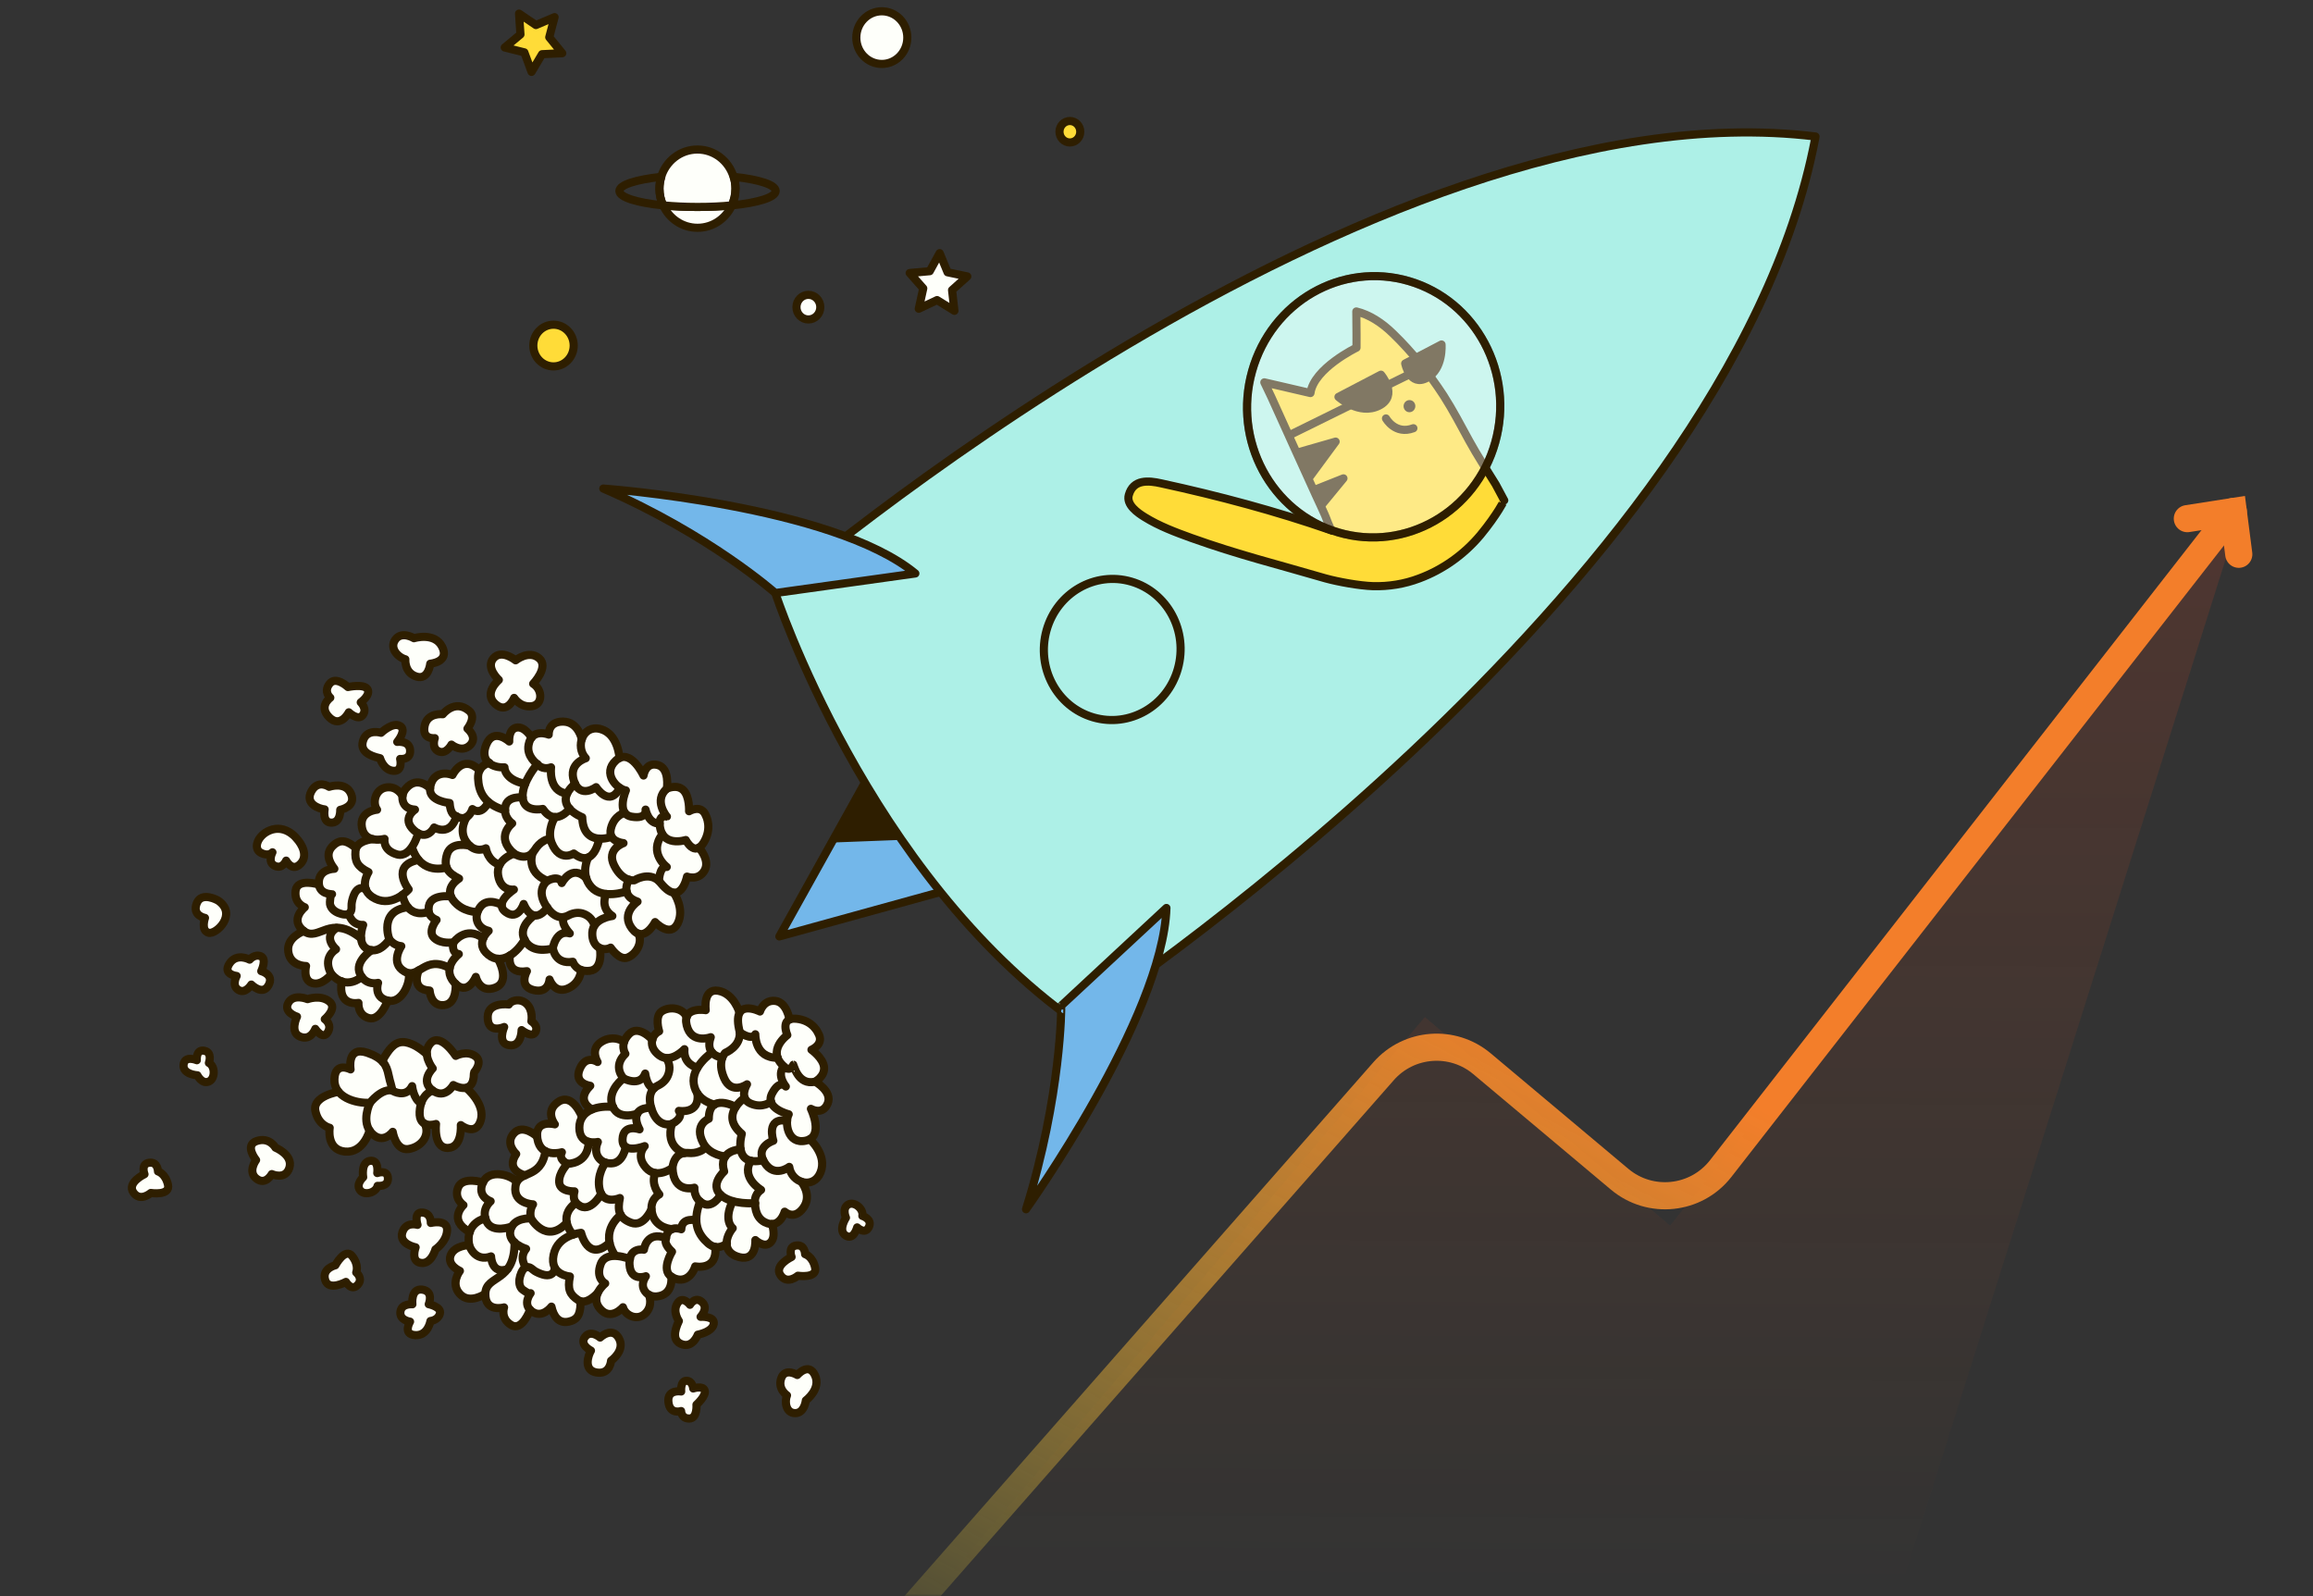 <svg width="426" height="294" viewBox="0 0 426 294" fill="none" xmlns="http://www.w3.org/2000/svg">
<rect x="0" y="0" width="426" height="294" fill="#333333" stroke="none"/>
<mask id="mask0_2670_24797" style="mask-type:alpha" maskUnits="userSpaceOnUse" x="0" y="0" width="426" height="294">
<rect width="426" height="294" fill="#C4C4C4"/>
</mask>
<g mask="url(#mask0_2670_24797)">
<path d="M159.43 143.922L143.54 172.465L172.832 164.389L182.454 149.746L159.43 143.922Z" fill="#73B7EA" stroke="#2E1E00" stroke-width="1.5" stroke-miterlimit="10" stroke-linecap="round" stroke-linejoin="round"/>
<path d="M198.091 188.13C198.091 188.13 318.306 109.392 334.323 25.448L334.37 25.14C252.186 15.105 142.8 109.221 142.8 109.221C142.8 109.221 159.704 160.943 198.091 188.13Z" fill="#ADF0E7" stroke="#2E1E00" stroke-width="1.5" stroke-miterlimit="10" stroke-linecap="round" stroke-linejoin="round"/>
<path d="M111.115 89.98C111.115 89.98 153.321 93.035 168.585 105.618L142.8 109.221C142.8 109.221 130.68 98.443 111.115 89.98Z" fill="#73B7EA" stroke="#2E1E00" stroke-width="1.5" stroke-miterlimit="10" stroke-linecap="round" stroke-linejoin="round"/>
<path d="M188.971 222.711C188.971 222.711 214.17 187.423 214.828 167.223L195.448 185.228C195.495 185.201 195.502 201.783 188.971 222.711Z" fill="#73B7EA" stroke="#2E1E00" stroke-width="1.5" stroke-miterlimit="10" stroke-linecap="round" stroke-linejoin="round"/>
<path d="M201.339 132.118C208.017 134.075 215.001 130.065 216.938 123.161C218.875 116.257 215.031 109.074 208.353 107.116C201.675 105.159 194.691 109.17 192.754 116.074C190.817 122.978 194.661 130.161 201.339 132.118Z" stroke="#2E1E00" stroke-width="1.5" stroke-miterlimit="10" stroke-linecap="round" stroke-linejoin="round"/>
<path d="M272.655 98.543C269.624 102.15 265.744 104.907 261.406 106.526C258.667 107.57 255.74 108.037 252.852 107.953C250.389 107.874 246.471 107.167 244.128 106.521C235.373 103.955 228.032 102.165 219.423 99.08C216.497 98.022 213.473 96.895 210.796 95.227C209.573 94.467 207.387 92.984 207.897 91.166C208.719 88.236 211.52 88.494 213.858 89.019C224.436 91.316 234.95 94.116 245.209 97.685C245.245 97.695 245.317 97.716 245.353 97.727C244.969 97.574 244.203 95.182 243.974 94.754C243.445 93.595 242.926 92.399 242.361 91.23C241.068 88.362 239.74 85.484 238.448 82.616C237.013 79.426 235.568 76.273 234.133 73.082L232.861 70.421L235.414 71.009L241.356 72.389C241.974 67.833 249.835 64.035 249.835 64.035L249.839 61.668L249.804 57.362C252.204 57.945 254.507 59.423 256.608 61.484C260.121 64.882 263.19 68.752 265.878 72.871C267.577 75.537 269.044 78.335 270.582 81.155C272.096 83.927 273.815 86.518 275.467 89.21L277.047 92.162C277.057 92.125 275.774 94.76 272.655 98.543Z" fill="#FFDC38" stroke="#2E1E00" stroke-width="1.5" stroke-miterlimit="10" stroke-linecap="round" stroke-linejoin="round"/>
<path d="M237.559 80.108L249.05 74.443" stroke="#2E1E00" stroke-width="1.5" stroke-miterlimit="10" stroke-linecap="round" stroke-linejoin="round"/>
<path d="M254.341 69.009L246.515 73.098C246.515 73.098 250.315 76.58 253.981 74.724C257.647 72.868 254.341 69.009 254.341 69.009Z" fill="#2E1E00" stroke="#2E1E00" stroke-width="1.5" stroke-miterlimit="10" stroke-linecap="round" stroke-linejoin="round"/>
<path d="M258.804 66.944L265.494 63.445C265.494 63.445 265.866 67.93 262.796 69.6C259.68 71.296 258.804 66.944 258.804 66.944Z" fill="#2E1E00" stroke="#2E1E00" stroke-width="1.5" stroke-miterlimit="10" stroke-linecap="round" stroke-linejoin="round"/>
<path d="M255.956 70.727L260.414 68.54" stroke="#2E1E00" stroke-width="1.5" stroke-miterlimit="10" stroke-linecap="round" stroke-linejoin="round"/>
<path d="M259.288 75.878C259.863 76.046 260.464 75.701 260.63 75.107C260.797 74.513 260.466 73.895 259.892 73.726C259.317 73.558 258.716 73.903 258.549 74.497C258.383 75.091 258.713 75.709 259.288 75.878Z" fill="#2E1E00"/>
<path d="M255.265 77.067C255.265 77.067 256.967 80.135 260.313 78.868" stroke="#2E1E00" stroke-width="1.5" stroke-miterlimit="10" stroke-linecap="round" stroke-linejoin="round"/>
<path d="M239.066 83.319L245.991 81.335L241.224 87.806L239.066 83.319Z" fill="#2E1E00" stroke="#2E1E00" stroke-width="1.5" stroke-miterlimit="10" stroke-linecap="round" stroke-linejoin="round"/>
<path d="M242.319 90.134L247.432 88.1L243.602 92.758L242.319 90.134Z" fill="#2E1E00" stroke="#2E1E00" stroke-width="1.5" stroke-miterlimit="10" stroke-linecap="round" stroke-linejoin="round"/>
<path d="M153.693 154.405L165.076 153.967L158.99 144.797" fill="#2E1E00"/>
<path d="M153.693 154.405L165.076 153.967L158.99 144.797" stroke="#2E1E00" stroke-width="1.5" stroke-miterlimit="10" stroke-linecap="round" stroke-linejoin="round"/>
<path opacity="0.4" d="M246.501 98.064C258.866 101.687 271.798 94.262 275.384 81.478C278.971 68.695 271.854 55.394 259.489 51.77C247.123 48.146 234.192 55.572 230.605 68.355C227.019 81.139 234.135 94.44 246.501 98.064Z" fill="#FEFFFA" stroke="#2E1E00" stroke-width="1.5" stroke-miterlimit="10" stroke-linecap="round" stroke-linejoin="round"/>
<path d="M246.501 98.064C258.866 101.687 271.798 94.262 275.384 81.478C278.971 68.695 271.854 55.394 259.489 51.77C247.123 48.146 234.192 55.572 230.605 68.355C227.019 81.139 234.135 94.44 246.501 98.064Z" stroke="#2E1E00" stroke-width="1.5" stroke-miterlimit="10" stroke-linecap="round" stroke-linejoin="round"/>
<path opacity="0.15" d="M262.429 187.308L151.842 317.288L348.382 297.866L412.331 95.334L307.584 225.715L262.429 187.308Z" fill="url(#paint0_linear_2670_24797)"/>
<path d="M151.594 314.8L254.824 197.288C259.487 191.98 267.535 191.368 272.947 195.909L298.302 217.184C303.941 221.916 312.38 221.026 316.908 215.222L411.316 94.201" stroke="url(#paint1_linear_2670_24797)" stroke-width="5" stroke-linecap="round"/>
<path d="M402.857 95.519L411.316 94.201L412.33 102.08" stroke="#F37E2A" stroke-width="5" stroke-linecap="round"/>
<path d="M98.824 190.22C98.663 190.498 98.436 190.699 98.128 190.739C97.723 190.838 97.18 190.677 96.542 190.326L96.269 190.157L96.212 190.481C96.111 191.034 95.903 191.791 95.366 192.279C94.95 192.647 94.408 192.785 93.78 192.712C93.576 192.674 93.402 192.623 93.236 192.551C92.801 192.362 92.579 192.067 92.465 191.868C92.13 191.25 92.234 190.449 92.364 189.883L92.451 189.548L92.105 189.621C91.629 189.714 90.938 189.738 90.4 189.381C89.851 188.993 89.571 188.299 89.589 187.287C89.588 186.565 89.848 185.98 90.339 185.546C91.275 184.732 92.853 184.744 93.489 184.796L93.609 184.798L93.694 184.711C93.786 184.601 93.9 184.501 94.054 184.419C94.988 183.853 96.252 183.978 97.098 184.718C98.245 185.738 98.254 187.285 98.198 187.907L98.197 188.031L98.292 188.097C98.498 188.311 99.38 189.142 98.824 190.22Z" fill="#FEFFFA"/>
<path d="M57.624 181.08C57.706 181.115 57.768 181.141 57.859 181.156C59.425 181.651 60.396 180.039 61.027 179.382C61.488 179.855 62.394 180.544 62.847 180.738C62.659 182.211 62.938 183.308 63.615 184.024C64.333 184.757 65.333 184.86 65.923 184.837C65.987 185.691 66.419 186.829 67.677 187.368C67.821 187.429 67.965 187.491 68.147 187.519C70.198 188.073 70.983 185.253 71.391 184.251C72.279 184.33 73.392 183.856 74.116 183.089C75.17 181.988 75.293 180.437 75.289 179.258C75.489 179.244 76.774 179.118 76.971 179.052C76.86 179.681 76.481 180.671 76.864 181.336C77.247 182.001 77.942 182.374 78.933 182.498C79.027 183.04 79.276 183.973 79.996 184.583C80.188 184.765 80.406 184.884 80.633 184.981C81.025 185.149 81.48 185.219 81.988 185.161C83.832 184.974 83.937 182.99 84.038 181.555C84.1 181.582 84.665 181.799 84.727 181.826C85.118 181.994 85.491 182.028 85.879 181.969C86.691 181.816 87.34 180.641 87.736 180.085C87.985 180.542 88.311 181.584 88.904 181.913C89.632 182.325 90.504 182.323 91.483 181.941C92.265 181.625 92.438 181.023 92.683 180.302C93.105 179.029 92.376 177.49 91.971 176.64C92.021 176.636 92.606 176.686 92.677 176.692C92.944 176.631 93.532 176.257 93.766 176.157C93.781 176.714 93.857 177.598 94.354 178.162C94.85 178.726 95.765 178.917 96.746 178.887C96.579 179.416 96.346 180.344 96.62 181.037C96.835 181.58 96.952 182.006 97.57 182.271C97.735 182.342 97.93 182.4 98.124 182.458C99.133 182.715 99.957 182.593 100.58 182.134C100.896 181.893 101.139 181.296 101.29 180.985C101.554 181.348 101.895 181.996 102.39 182.208C103.061 182.521 103.793 182.509 104.584 182.171C106.488 181.359 107.081 179.785 107.258 178.934C107.623 178.99 108.046 179.021 108.504 178.967C109.211 178.894 109.782 178.563 110.178 178.006C110.834 177.11 110.678 175.59 110.638 174.797C111.073 174.858 112.085 174.691 112.516 174.525C112.845 174.966 113.279 175.803 114.124 176.166C114.598 176.369 114.982 176.734 115.5 176.53C116.5 176.157 117.355 175.246 117.769 174.171C118.009 173.522 118.058 172.867 117.94 172.265L117.96 172.274C119.096 172.16 120.244 170.472 120.692 169.788C121.265 170.284 122.413 171.327 123.467 171.178C124.162 171.075 124.432 170.89 124.823 170.106C125.912 167.968 125.05 165.744 124.483 164.7C125.662 164.303 126.325 162.258 126.556 161.455C127.47 161.647 128.797 162.015 129.667 160.534C130.673 158.836 129.522 156.965 128.921 156.182C129.12 155.991 129.324 155.728 129.516 155.434C131.189 152.695 130.133 150.413 129.972 150.094C129.707 149.379 129.4 149.122 128.805 148.917C128.19 148.704 127.499 149.034 127.039 149.212C126.989 148.264 126.689 146.207 125.771 145.312C124.864 144.447 123.709 144.904 122.988 145.071C122.994 144.698 123.013 143.88 122.951 143.377C122.746 141.861 122.065 140.918 120.944 140.638C120.179 140.435 120.028 140.746 119.49 141.117C119.115 141.382 118.703 142.157 118.535 142.511C117.941 141.53 116.511 139.514 115.199 139.228C114.885 139.168 114.672 139.452 114.384 139.505C114.305 139.045 114.094 138.078 113.817 137.332C113.157 135.622 112.043 134.493 110.605 134.102C109.208 133.728 108.029 134.601 107.266 135.702C106.751 134.529 105.557 132.765 103.7 132.746C102.666 132.728 102.19 133.125 101.656 133.723C101.262 134.155 101.095 134.685 101.03 135.083C100.438 134.929 99.162 134.733 98.349 135.186C98.223 135.257 98.117 135.337 98.012 135.417C97.509 134.751 96.433 133.588 95.136 133.859C94.036 134.064 93.785 135.334 93.67 136.211C93.086 135.861 92.043 135.213 91.163 135.412C90.391 135.582 90.099 135.883 89.679 136.855C88.981 138.51 89.193 139.177 89.594 139.8L89.929 140.344C89.589 140.524 88.716 141.478 88.419 141.851C87.539 141.098 86.648 140.315 85.764 140.463C84.535 140.687 83.635 142.005 83.28 142.579C82.189 142.287 81.24 142.18 80.45 142.693C79.987 142.996 79.591 144.029 79.312 145.011C78.819 144.675 77.92 144.089 77.068 144.1C76.208 144.132 75.454 144.259 74.762 145.065C74.576 145.286 74.131 146.022 74.014 146.248C73.477 145.666 72.599 144.789 71.199 145.016C70.187 145.183 69.619 145.566 69.22 146.547C68.907 147.315 68.9 148.164 69.166 148.879C68.573 149.025 67.712 149.358 67.138 150.113C66.657 150.759 66.488 151.589 66.65 152.559C66.79 153.346 67.463 154.01 68.003 154.467C67.364 154.669 66.072 155.643 65.638 156.234C65.035 155.75 64.165 155.152 63.574 154.999C62.73 154.812 62.409 154.649 61.603 155.381C60.37 156.506 60.648 158.378 61.633 160.003C59.498 160.19 58.911 161.216 58.786 162.891C57.942 162.704 56.441 162.287 55.478 162.75C54.962 163.005 54.659 163.276 54.577 163.892C54.352 165.574 55.148 166.592 55.912 167.094C55.471 167.582 54.921 168.398 54.92 169.35C54.921 170.002 55.511 170.931 56.037 171.482C54.804 172.131 52.963 173.145 53.26 175.151C53.56 177.208 55.229 177.924 56.381 178.067C56.185 179.085 56.367 180.541 57.624 181.08Z" fill="#FEFFFA"/>
<path d="M81.55 211.2C81.838 211.324 81.822 211.542 82.183 211.547C82.894 211.526 83.509 211.264 83.967 210.734C84.688 209.915 84.986 208.114 85.034 207.283C85.573 207.564 86.253 208.332 87.001 208.101C87.698 207.874 88.182 207.28 88.473 206.328C89.219 203.842 87.267 201.502 86.295 200.559C86.927 200.079 87.263 199.195 87.285 197.952C87.285 197.952 87.293 197.931 87.273 197.922C87.468 197.68 88.22 196.725 88.106 195.699C88.052 195.175 87.753 194.721 87.252 194.406C85.913 193.532 84.613 194.227 83.948 194.493C83.409 193.736 81.846 191.689 80.395 191.567C79.81 191.517 79.561 191.711 79.129 192.177C78.706 192.622 78.578 193.293 78.469 193.798C77.51 193.061 76.06 192.164 74.813 191.955C72.847 191.613 71.654 193.056 70.763 194.528L70.737 194.592C70.647 194.754 70.488 195.086 70.389 195.269C69.607 194.633 68.74 194.086 67.993 193.841C66.795 193.453 65.867 193.531 65.242 194.115C64.52 194.758 64.362 196.217 64.378 196.951C63.877 196.812 63.229 196.383 62.629 196.727C61.991 197.105 61.657 197.864 61.617 198.974C61.592 199.689 61.734 200.351 62.051 200.938C61.104 201.184 59.366 201.766 58.585 202.91C58.218 203.454 58.096 204.052 58.217 204.706C58.656 206.898 60.05 207.696 60.718 207.957C60.669 208.612 60.686 209.997 61.444 211.049C61.773 211.49 62.174 211.812 62.669 212.024C63.019 212.175 63.395 212.261 63.81 212.313C66.302 212.555 67.426 209.855 68.06 208.299C68.713 208.954 69.808 209.95 70.557 209.895C71.206 209.847 71.992 209.107 72.363 208.79C72.653 209.741 73.021 211.277 73.989 211.692C74.34 211.842 74.754 211.895 75.233 211.849C76.653 211.631 77.653 210.782 78.233 209.653C78.582 208.976 78.653 208.03 78.516 207.295C78.819 207.324 80.02 207.288 80.258 207.24C80.242 208.11 80.088 209.797 80.898 210.72C81.148 210.878 81.282 211.085 81.55 211.2Z" fill="#FEFFFA"/>
<path d="M49.69 158.591C49.837 159.005 50.118 159.326 50.562 159.541C50.583 159.55 50.604 159.559 50.624 159.568C51.078 159.762 51.51 159.772 51.911 159.618C52.233 159.481 52.635 158.852 52.822 158.631C53.082 158.943 53.318 159.67 53.844 159.746C54.391 159.83 54.919 159.605 55.406 159.062C56.702 157.664 55.982 155.627 54.67 154.213C54.347 153.874 54.008 153.578 53.651 153.325C52.404 152.465 51.048 152.285 49.739 152.826C48.37 153.391 47.352 154.583 47.306 155.766C47.261 156.473 47.587 157.038 48.179 157.367C48.78 157.675 49.575 157.389 49.962 157.33C49.878 157.595 49.6 158.277 49.69 158.591Z" fill="#FEFFFA"/>
<path d="M64.644 148.093C64.932 147.565 64.922 146.934 64.639 146.262C63.87 144.404 61.85 144.49 60.748 144.819C60.435 144.635 59.714 144.326 58.954 144.526C58.333 144.686 57.839 145.125 57.452 145.837C56.958 146.752 57.112 147.444 57.329 147.863C57.787 148.76 58.855 149.168 59.546 149.314C59.505 149.772 59.542 150.515 59.935 151.034C60.045 151.181 60.225 151.334 60.472 151.44C60.637 151.51 60.861 151.556 61.102 151.559C61.583 151.565 61.993 151.39 62.323 151.056C62.793 150.556 62.906 149.803 62.93 149.387C63.382 149.23 64.231 148.868 64.644 148.093Z" fill="#FEFFFA"/>
<path d="M52.24 212.188C51.7 211.731 51.119 211.432 50.872 211.326C50.415 210.605 49.175 209.547 47.37 210.176C46.584 210.44 46.285 210.938 46.187 211.297C45.934 212.216 46.551 213.257 46.892 213.728C46.656 214.128 46.285 214.921 46.386 215.741C46.472 216.304 46.742 216.77 47.226 217.128C47.394 217.25 47.571 217.351 47.736 217.422C48.086 217.572 48.439 217.598 48.785 217.521C49.427 217.37 49.906 216.849 50.145 216.5C50.595 216.643 51.418 216.821 52.147 216.457C52.692 216.19 53.074 215.727 53.282 215.039C53.59 214.044 53.226 213.037 52.24 212.188Z" fill="#FEFFFA"/>
<path d="M78.71 135.61C79.044 135.979 79.494 136.122 79.859 136.178C79.754 136.91 79.916 137.881 80.885 138.296C81.915 138.738 82.766 138.075 83.226 137.421C84.028 137.89 85.334 138.249 86.382 137.221C86.94 136.683 87.025 136.119 87.011 135.737C86.978 135.046 86.56 134.466 86.259 134.137C86.395 133.92 86.558 133.639 86.668 133.31C87.029 132.363 86.866 131.516 86.219 130.964C85.467 130.315 84.666 130.022 83.829 130.115C82.714 130.238 81.87 131.003 81.531 131.359C80.485 131.311 78.725 131.709 78.346 133.651C78.189 134.51 78.311 135.164 78.71 135.61Z" fill="#FEFFFA"/>
<path d="M74.442 121.657C74.468 122.545 74.872 123.871 76.233 124.454C76.336 124.498 76.439 124.542 76.53 124.556C77.319 124.819 77.875 124.582 78.203 124.371C78.905 123.896 79.188 122.965 79.296 122.46C79.842 122.369 80.906 122.073 81.354 121.213C81.668 120.621 81.643 119.909 81.242 119.111C80.195 116.984 77.681 117.034 76.341 117.411C75.49 116.946 73.881 116.557 72.928 117.827C72.485 118.438 72.348 119.131 72.581 119.807C72.918 120.703 73.721 121.348 74.442 121.657Z" fill="#FEFFFA"/>
<path d="M60.487 128.576C60.186 128.898 59.828 129.421 59.77 130.097C59.716 130.826 60.011 131.528 60.664 132.184C60.942 132.453 61.237 132.68 61.525 132.803C61.876 132.954 62.219 133.001 62.566 132.924C63.32 132.796 63.871 131.68 64.203 131.221C64.593 131.513 65.226 132.336 65.805 132.283C66.183 132.245 66.523 132.065 66.782 131.725C67.412 130.893 66.801 129.955 66.404 129.384C67.088 128.775 68.084 127.875 67.547 126.993C66.91 125.943 64.911 126.214 64.128 126.354C63.735 126.01 62.759 125.316 61.831 125.395C61.353 125.44 60.946 125.666 60.64 126.061C60.232 126.588 60.056 127.139 60.121 127.692C60.193 128.049 60.342 128.338 60.487 128.576Z" fill="#FEFFFA"/>
<path d="M40.26 165.696L40.239 165.687C40.157 165.652 38.512 164.696 37.229 165.173C36.689 165.368 36.304 165.779 36.052 166.397C35.778 167.131 35.872 167.672 36.166 168.199C36.471 168.756 37.374 168.918 37.754 169.055C37.633 169.53 37.342 170.482 37.63 171.082C37.791 171.401 37.781 171.722 38.09 171.855C38.152 171.881 38.193 171.899 38.255 171.926C39.226 172.217 40.829 171.075 41.49 169.63C42.198 168.13 41.737 166.705 40.26 165.696Z" fill="#FEFFFA"/>
<path d="M48.13 178.889C48.309 178.389 48.876 177.355 48.637 176.751C48.527 176.428 48.282 176.198 47.993 176.074C47.036 175.689 46.276 176.19 45.904 176.507C45.904 176.507 45.904 176.507 45.884 176.498C44.936 176.092 43.298 175.891 42.312 177.422C41.901 178.072 41.796 178.628 42.008 179.12C42.251 179.65 43.165 179.666 43.603 179.779C43.349 180.522 42.948 181.803 43.898 182.385C43.971 182.442 44.054 182.477 44.136 182.512C45.043 182.901 45.859 182.324 46.335 181.751C46.757 182.082 47.488 182.546 48.233 182.44C48.591 182.393 49.089 182.18 49.496 181.478C49.839 180.874 49.895 180.321 49.692 179.809C49.433 179.197 48.542 179.065 48.13 178.889Z" fill="#FEFFFA"/>
<path d="M34.469 194.952C34.218 195.094 33.917 195.416 33.856 196.041C33.815 196.5 33.94 196.904 34.212 197.246C34.766 197.909 35.771 198.115 36.215 198.155C36.429 198.522 36.816 198.938 37.269 199.133C37.599 199.274 37.972 199.309 38.374 199.155C39.001 198.923 39.4 198.242 39.439 197.432C39.473 196.695 39.219 196.011 38.744 195.632C38.821 195.264 38.894 194.669 38.621 194.151C38.484 193.892 38.203 193.571 37.603 193.439C36.995 193.329 36.626 193.521 36.418 193.733C36.106 194.025 36.057 194.68 36.038 195.023C35.612 194.94 34.923 194.67 34.469 194.952Z" fill="#FEFFFA"/>
<path d="M91.896 125.231C91.455 125.718 90.342 126.669 90.327 127.715C90.323 128.439 90.635 129.099 91.261 129.643C91.547 129.891 91.81 130.078 92.098 130.202C92.51 130.379 92.904 130.422 93.309 130.32C94.01 130.145 94.521 129.187 94.833 128.719C95.359 129.27 96.32 130.358 97.752 130.171C98.697 130.05 99.36 129.432 99.555 128.539C99.746 127.594 99.105 126.492 98.37 125.801C98.892 125.173 100.027 123.932 99.982 122.735C99.955 122.147 99.702 121.638 99.227 121.259C97.778 120.062 95.984 120.721 95.013 121.382C93.975 120.661 92.123 119.917 90.927 121.308C90.524 121.762 90.348 122.313 90.375 122.901C90.396 123.861 91.464 124.745 91.896 125.231Z" fill="#FEFFFA"/>
<path d="M55.305 190.932C55.911 191.167 56.493 191.166 57 190.932C57.477 190.711 57.802 189.974 58.011 189.638C58.334 189.976 58.811 190.707 59.342 190.709C59.612 190.7 60.017 190.598 60.355 190.066C60.992 189.037 60.626 188.153 60.132 187.641C60.555 187.196 61.188 186.415 61.157 185.6C61.146 185.27 61.014 184.762 60.477 184.357C59.046 183.293 57.19 183.749 56.659 183.923C56.424 183.847 55.953 183.695 55.409 183.663C54.343 183.606 53.555 183.995 53.113 184.783C52.782 185.417 52.844 185.92 52.984 186.23C53.246 186.894 54.24 187.069 54.693 187.263C54.488 187.827 53.914 189.058 54.215 189.864C54.406 190.347 54.74 190.715 55.235 190.927L55.296 190.954L55.305 190.932Z" fill="#FEFFFA"/>
<path d="M73.401 136.341C73.692 135.864 74.34 135.165 74.242 134.572C74.178 134.194 73.939 133.891 73.576 133.71C72.342 133.056 70.754 134.279 70.202 134.744C69.246 134.535 67.646 134.6 67.044 136.196C66.778 136.908 66.787 137.539 67.073 138.087C67.471 138.834 68.367 139.368 69.823 139.716C70.013 140.199 70.498 141.208 71.487 141.633C71.714 141.73 71.979 141.793 72.261 141.814C72.966 141.866 73.349 141.579 73.545 141.337C73.889 140.908 73.941 140.305 73.903 139.862C74.232 139.828 74.666 139.713 74.987 139.4C75.224 139.176 75.497 138.742 75.461 138C75.437 137.464 75.208 137.015 74.848 136.71C74.52 136.445 73.765 136.397 73.401 136.341Z" fill="#FEFFFA"/>
<path d="M66.118 219.189C66.284 219.436 66.517 219.636 66.806 219.759C67.156 219.91 67.6 219.95 68.046 219.865C68.788 219.707 69.283 218.968 69.538 218.401C69.909 218.384 70.565 218.615 70.991 218.222C71.199 218.01 71.446 217.64 71.416 217.001C71.386 216.362 71.105 216.041 70.863 215.862C70.506 215.609 69.839 215.999 69.489 216.025C69.49 215.549 69.628 214.556 69.24 214.14C69.036 213.927 68.65 213.686 68.034 213.773C67.597 213.836 67.21 214.071 66.972 214.42C66.456 215.151 66.85 216.322 66.9 216.794C66.413 217.336 65.508 218.251 66.118 219.189Z" fill="#FEFFFA"/>
<path d="M30.676 219.302C30.002 220.065 28.451 219.951 27.895 219.889C27.588 220.108 26.828 220.608 25.999 220.504C25.837 220.484 25.684 220.444 25.54 220.382C25.21 220.241 24.903 219.984 24.66 219.629C24.352 219.196 24.282 218.715 24.402 218.241C24.652 217.271 25.87 216.54 26.423 216.252C26.33 215.886 26.145 215.331 26.406 214.867C26.56 214.607 26.852 214.306 27.469 214.22C28.105 214.142 28.5 214.362 28.734 214.562C29.126 214.905 29.259 215.413 29.319 215.74C29.743 215.946 30.584 216.557 30.939 218.062C31.099 218.682 30.892 219.069 30.676 219.302Z" fill="#FEFFFA"/>
<path d="M65.608 234.351C65.717 233.846 65.953 232.495 64.991 231.231C64.577 230.702 64.043 230.824 63.743 230.846C62.716 230.932 62.052 232.501 61.773 233.008C61.41 233.127 60.497 233.287 60.064 234.053C59.785 234.56 59.608 234.935 59.797 235.542C59.95 236.058 60.275 236.448 60.708 236.634C61.635 237.032 62.898 236.546 63.493 236.275C63.733 236.578 64.129 236.973 64.655 237.048C64.949 237.099 65.386 237.036 65.847 236.558C66.317 236.058 66.388 235.587 66.377 235.257C66.336 234.763 65.824 234.594 65.608 234.351Z" fill="#FEFFFA"/>
<path d="M80.945 241.1C80.618 240.534 79.69 240.437 79.178 240.268C79.29 239.815 79.504 238.93 79.207 238.352C78.946 237.864 78.457 237.579 77.798 237.472C77.019 237.364 76.536 237.658 76.282 237.924C75.737 238.492 75.772 239.534 75.766 240.083C74.968 240.141 73.788 240.362 73.643 241.552C73.514 242.7 74.548 243.193 75.296 243.438C75.122 243.865 74.768 244.615 75.032 245.154C75.181 245.443 75.394 245.634 75.724 245.776C75.95 245.873 76.215 245.936 76.526 245.945C78.348 246.049 79.01 244.304 79.286 243.27C79.761 243.173 80.789 243.088 81.074 242.032C81.154 241.716 81.114 241.398 80.945 241.1Z" fill="#FEFFFA"/>
<path d="M148.206 222.751C147.648 223.531 147.006 223.976 146.297 224.042C145.767 224.087 145.323 223.919 145.041 223.772L144.717 223.607L144.56 223.937C144.308 224.501 143.868 225.232 143.127 225.559C143.039 225.596 142.921 225.645 142.784 225.684L142.458 225.767L142.542 226.103C142.738 226.886 142.961 228.328 142.103 229.128C141.329 229.839 140.345 229.438 139.831 229.14L139.38 228.87L139.316 229.39C139.251 230.035 139.043 230.917 138.437 231.452C137.907 231.92 137.181 232.029 136.258 231.778C135.992 231.713 135.755 231.635 135.527 231.536C134.697 231.176 134.144 230.613 133.922 229.893L133.802 229.467L133.441 229.635C133.081 229.803 132.697 229.91 132.305 229.915L131.963 229.916L131.968 230.267C132.015 231.36 131.744 232.214 131.16 232.758C130.301 233.558 128.993 233.539 128.476 233.489L128.223 233.454L128.129 233.687C127.727 234.685 127.074 235.398 126.3 235.686C125.877 235.827 125.193 235.954 124.333 235.606L123.898 235.417L123.872 235.905C123.85 236.443 123.713 237.207 123.236 237.847C122.737 238.478 122.017 238.814 121.058 238.897C120.828 238.922 120.574 238.887 120.35 238.839L119.871 238.756L119.946 239.237C120.059 239.984 119.994 241.053 119.073 241.949C118.424 242.59 117.526 242.824 116.632 242.561C115.934 242.358 115.318 241.892 114.965 241.315L114.76 240.977L114.466 241.223C114.02 241.603 113.299 242.063 112.474 242.055C111.77 242.048 111.102 241.709 110.512 241.055C110.022 240.518 109.778 239.914 109.755 239.306L109.728 238.646L109.212 239.021C108.561 239.486 107.954 239.722 107.421 239.715L107.079 239.716L107.084 240.067C107.097 240.821 106.974 241.49 106.739 242.011C106.428 242.724 105.786 243.168 104.854 243.363C103.021 243.739 102.142 242.411 101.708 241.251L101.534 240.777L101.155 241.111C100.634 241.558 99.606 242.234 98.423 241.721C98.278 241.658 98.141 241.574 97.984 241.481L97.657 241.265L97.491 241.616C97.162 242.371 96.432 243.699 95.453 244.073C95.001 244.226 94.547 244.203 94.104 243.912C92.667 243.064 92.537 241.812 92.582 241.158L92.602 240.743L92.202 240.769C91.593 240.829 90.714 240.772 90.065 240.267C89.627 239.902 89.34 239.404 89.251 238.718L89.189 238.267L88.791 238.468C88.238 238.752 86.79 239.321 85.504 238.763C85.151 238.61 84.844 238.403 84.581 238.089C83.08 236.491 83.953 234.627 84.258 234.111L84.428 233.811L84.134 233.633C83.545 233.279 82.251 232.319 82.77 230.849C83.284 229.452 84.884 229.049 85.802 228.948L86.132 228.917L86.097 228.578C86.016 227.994 86.046 227.434 86.172 226.941L86.225 226.689L86.013 226.548C84.837 225.838 84.186 225.033 84.091 224.12C83.988 223.227 84.425 222.445 84.813 221.965L85.016 221.704L84.789 221.481C84.368 221.074 83.445 219.977 84.116 218.373C84.851 216.548 87.658 217.142 88.498 217.357L88.743 217.413L88.879 217.198C89.311 216.488 89.986 216.083 90.912 215.961C92.348 215.786 93.98 216.393 94.782 217.065L95.038 217.276L95.261 217.024C95.363 216.893 95.514 216.759 95.678 216.656L96.148 216.336L95.646 216.069C95.177 215.841 94.573 215.404 94.326 214.749C94.09 214.123 94.201 213.424 94.647 212.62L94.782 212.405L94.618 212.209C94.3 211.847 93.766 211.117 93.725 210.251C93.681 209.634 93.92 209.04 94.384 208.494C95.632 207.09 97.451 208.079 98.18 208.569L98.602 208.852L98.687 208.34C98.775 207.88 98.941 207.528 99.223 207.251C99.77 206.741 100.579 206.668 101.154 206.693L101.7 206.73L101.471 206.207C101.313 205.815 101.11 205.228 101.217 204.602C101.324 203.851 101.801 203.21 102.619 202.692C103.244 202.29 103.891 202.197 104.51 202.415C105.665 202.816 106.476 204.19 106.873 204.96L107.094 205.38L107.46 205.015C107.498 204.981 107.506 204.96 107.544 204.927C107.733 204.76 107.914 204.614 108.157 204.495L108.572 204.251L108.188 203.935C107.845 203.637 107.387 203.139 107.269 202.465C107.163 201.821 107.374 201.115 107.956 200.395L108.252 200.025L107.808 199.857C107.363 199.689 106.758 199.377 106.447 198.819C106.136 198.26 106.147 197.567 106.471 196.761C106.83 195.87 107.374 195.308 108.013 195.111C108.319 195.019 108.64 195.009 108.976 195.08L109.496 195.181L109.368 194.652C109.244 194.174 109.211 193.712 109.303 193.303C109.438 192.664 109.852 192.12 110.519 191.736C112.167 190.731 113.637 191.194 114.367 191.56L114.649 191.707L114.79 191.419C114.947 191.089 115.176 190.764 115.475 190.445C115.904 189.983 116.411 189.754 116.994 189.758C118.011 189.775 119.012 190.558 119.507 191.022L119.83 191.311L120.034 190.926C120.229 190.562 120.499 190.255 120.826 190.048L121.027 189.911L120.98 189.666C120.783 188.883 120.436 186.963 121.598 186.196C122.424 185.657 123.551 185.522 124.548 185.83C125.134 186.009 125.619 186.319 125.973 186.771L126.216 187.076L126.485 186.769L126.494 186.748C127.193 185.979 128.519 185.956 129.256 186.001L129.631 186.039L129.614 185.658C129.584 184.947 129.634 183.673 130.328 182.977C130.741 182.558 131.343 182.395 132.087 182.543C134.247 182.931 135.39 184.872 135.871 185.977L136.038 186.349L136.374 186.121C137.314 185.481 138.797 185.975 139.407 186.214L139.697 186.34L139.838 186.052C140.102 185.518 140.898 184.268 142.6 184.458C144.345 184.666 145.05 186.666 145.262 187.531L145.334 187.836L145.643 187.796C145.902 187.758 146.202 187.739 146.506 187.771C149.533 188.061 150.574 190.257 150.671 190.499L150.683 190.529C151.007 191.118 151.106 191.659 150.942 192.186C150.761 192.756 150.307 193.157 149.971 193.385L149.598 193.647L149.941 193.945C150.585 194.524 151.691 195.651 151.816 196.852C151.914 197.941 151.247 198.748 150.688 199.229L150.327 199.521L150.707 199.785C150.952 199.966 151.324 200.252 151.691 200.611C152.648 201.623 152.95 202.627 152.536 203.594C152.263 204.273 151.85 204.692 151.29 204.873C150.976 204.986 150.605 205 150.227 204.911L149.645 204.783L149.856 205.348C150.184 206.288 150.679 208.023 150.13 209.205C150.006 209.451 149.842 209.678 149.652 209.845L149.387 210.079L149.627 210.333C149.932 210.664 150.36 211.174 150.749 211.841C151.63 213.344 151.828 214.851 151.281 216.209C150.776 217.46 149.79 218.154 148.611 218.117L148.036 218.092L148.314 218.611C148.78 219.511 149.33 221.17 148.206 222.751Z" fill="#FEFFFA"/>
<path d="M128.819 246.013L128.71 246.04L128.667 246.146C128.493 246.519 127.541 248.399 125.701 247.825C125.589 247.802 125.485 247.757 125.381 247.712C124.863 247.487 124.508 247.159 124.304 246.697C123.958 245.924 124.102 244.84 124.733 243.395L124.776 243.289L124.718 243.189C124.407 242.631 123.734 241.218 124.555 239.904C124.907 239.334 125.321 239.215 125.591 239.208C125.791 239.195 125.987 239.254 126.173 239.335C126.443 239.452 126.687 239.633 126.86 239.807L127.021 239.952L127.16 239.788C127.367 239.578 127.699 239.299 128.124 239.209C128.412 239.16 128.887 239.191 129.403 239.664C129.779 240.001 129.979 240.412 129.991 240.865C129.996 241.216 129.913 241.604 129.68 242.001L129.51 242.301L129.855 242.351C130.596 242.448 131.144 242.661 131.428 242.983C131.646 243.227 131.73 243.563 131.656 243.929C131.442 245.306 129.412 245.871 128.819 246.013Z" fill="#FEFFFA"/>
<path d="M112.758 250.86C112.721 251.193 112.521 252.053 111.874 252.57C111.362 252.996 110.698 253.132 109.874 252.999C109.05 252.866 108.479 252.469 108.194 251.847C107.705 250.763 108.252 249.405 108.414 249.002L108.491 248.811L108.342 248.697C107.974 248.463 107.375 247.954 107.206 247.283C107.126 246.999 107.134 246.554 107.49 246.035C107.773 245.635 108.158 245.403 108.617 245.353C108.997 245.318 109.375 245.407 109.707 245.551C109.977 245.668 110.188 245.809 110.345 245.902L110.482 245.987L110.616 245.895C111.036 245.579 111.874 245.07 112.727 245.191C113.318 245.297 113.797 245.68 114.166 246.338C115.402 248.593 113.1 250.435 112.852 250.627L112.785 250.673L112.758 250.86Z" fill="#FEFFFA"/>
<path d="M77.466 232.52C78.336 232.643 79.124 232.254 79.718 231.331C80.029 230.864 80.2 230.386 80.275 230.142C80.725 229.809 82.192 228.584 82.237 226.75C82.254 226.056 81.958 225.653 81.704 225.444C81.09 224.931 80.109 224.961 79.522 225.035C79.418 224.339 78.973 223.472 77.794 223.393C77.189 223.334 76.865 223.595 76.678 223.816C76.363 224.232 76.512 225.173 76.591 225.633C76.21 225.619 75.55 225.336 75.105 225.597C74.602 225.882 74.269 226.341 74.079 226.985C73.924 227.545 73.977 228.069 74.256 228.514C74.704 229.257 75.995 229.535 76.548 229.722C76.419 230.218 75.954 231.121 76.304 231.747C76.429 231.976 76.645 232.218 77.016 232.377C77.131 232.452 77.284 232.492 77.466 232.52Z" fill="#FEFFFA"/>
<path d="M160.223 226.15C159.951 226.704 159.582 226.893 159.303 226.922C158.885 226.99 158.45 226.801 158.177 226.633L157.966 226.492L157.872 226.725C157.672 227.161 157.349 227.719 156.831 227.918C156.626 228.003 156.288 228.056 155.873 227.876C155.79 227.841 155.686 227.796 155.612 227.738C155.223 227.495 154.977 227.139 154.885 226.701C154.69 225.794 155.209 224.749 155.45 224.33L155.514 224.233L155.477 224.143C155.376 223.85 154.899 222.372 156.006 221.681C156.459 221.404 157.021 221.399 157.56 221.633C157.726 221.705 157.884 221.798 158.032 221.912C158.657 222.357 159.025 223.015 159.061 223.653L159.051 223.798L159.175 223.852C159.486 223.987 160.053 224.333 160.273 224.876C160.424 225.166 160.495 225.595 160.223 226.15Z" fill="#FEFFFA"/>
<path d="M150.121 234.618C149.413 235.407 147.644 235.263 147.137 235.193L147.045 235.178L146.978 235.224C146.664 235.461 145.846 235.978 144.973 235.849C144.436 235.79 143.96 235.46 143.591 234.926C143.279 234.492 143.184 234.002 143.322 233.539C143.599 232.488 144.839 231.706 145.371 231.414L145.526 231.331L145.474 231.159C145.41 230.833 145.308 230.241 145.575 229.759C145.719 229.522 146.01 229.225 146.627 229.143C147.006 229.109 147.301 229.162 147.53 229.261C147.695 229.333 147.811 229.408 147.898 229.495C148.294 229.841 148.431 230.349 148.486 230.696L148.514 230.808L148.617 230.853C149.106 231.09 149.966 231.737 150.383 233.362C150.461 233.894 150.39 234.312 150.121 234.618Z" fill="#FEFFFA"/>
<path d="M128.521 258.923C128.541 259.356 128.518 260.441 127.979 261.055C127.717 261.34 127.387 261.496 126.995 261.5C126.454 261.515 126.03 261.356 125.696 261.037C125.523 260.862 125.375 260.624 125.307 260.37L125.255 260.198L125.075 260.22C124.717 260.263 124.192 260.235 123.749 259.944C123.274 259.613 122.963 259.055 122.875 258.245C122.803 257.516 122.955 256.959 123.35 256.582C123.821 256.139 124.488 256.054 124.971 256.064L125.192 256.061L125.207 255.843C125.228 255.428 125.317 254.844 125.612 254.474C125.806 254.234 126.069 254.124 126.382 254.135C127.286 254.128 127.649 254.859 127.791 255.294L127.855 255.496L128.043 255.453C128.519 255.36 129.666 255.235 129.978 256.092C130.326 257.041 128.996 258.407 128.593 258.805L128.517 258.872L128.521 258.923Z" fill="#FEFFFA"/>
<path d="M148.648 258.15C148.604 258.381 148.212 260.504 146.49 260.481C145.836 260.471 145.293 260.186 144.931 259.63C144.434 258.867 144.453 257.853 144.647 257.189L144.678 257.053L144.57 256.956C144.206 256.649 143.026 255.464 143.656 253.718C143.918 253.009 144.35 252.722 144.693 252.597C145.312 252.392 146.011 252.595 146.467 252.793C146.529 252.82 146.592 252.847 146.654 252.874L146.799 252.937L146.913 252.836C147.309 252.459 148.09 251.851 148.923 251.962C149.502 252.039 149.964 252.464 150.319 253.216C151.491 255.693 149.023 257.764 148.737 257.99L148.67 258.035L148.648 258.15Z" fill="#FEFFFA"/>
<path d="M122.818 145.249C122.818 145.249 123.412 141.471 121.13 140.893C118.847 140.316 118.524 142.832 118.524 142.832C118.524 142.832 116.132 137.649 113.465 140.037C110.797 142.426 113.71 145.378 115.277 145.574C115.277 145.574 113.393 149.901 116.333 150.41C119.253 150.91 118.899 149.105 118.899 149.105C118.899 149.105 119.432 151.839 121.495 151.646C121.495 151.646 121.307 150.087 122.83 150.39C122.801 150.402 120.296 147.399 122.818 145.249Z" stroke="#2E1E00" stroke-width="1.5" stroke-miterlimit="10" stroke-linecap="round" stroke-linejoin="round"/>
<path d="M122.818 145.249C122.818 145.249 124.658 144.359 125.854 145.523C127.05 146.687 126.911 149.408 126.911 149.408C126.911 149.408 129.17 148.022 130.011 150.236C130.011 150.236 131.255 152.473 129.591 155.191C127.927 157.909 126.302 154.708 126.302 154.708C126.302 154.708 121.693 156.214 121.487 151.667" stroke="#2E1E00" stroke-width="1.5" stroke-miterlimit="10" stroke-linecap="round" stroke-linejoin="round"/>
<path d="M115.055 149.687C115.055 149.687 113.098 150.151 112.511 152.604C111.923 155.057 114.835 155.279 114.835 155.279C114.835 155.279 111.575 156.386 113.141 159.437C114.698 162.51 116.84 162.125 116.84 162.125C116.84 162.125 119.433 160.456 121.361 162.259C121.361 162.259 121.427 159.482 122.803 159.671C122.803 159.671 119.351 157.089 121.992 153.637" stroke="#2E1E00" stroke-width="1.5" stroke-miterlimit="10" stroke-linecap="round" stroke-linejoin="round"/>
<path d="M114.099 139.608C114.099 139.608 113.859 135.146 110.605 134.278C107.36 133.388 105.875 137.51 107.885 139.649C107.885 139.649 104.595 140.594 105.724 143.884C106.854 147.173 109.784 144.973 109.784 144.973C109.784 144.973 112.233 148.828 114.155 145.118" stroke="#2E1E00" stroke-width="1.5" stroke-miterlimit="10" stroke-linecap="round" stroke-linejoin="round"/>
<path d="M112.646 154.115C112.646 154.115 107.397 156.123 107.235 150.518C107.235 150.518 101.38 148.309 105.924 144.345" stroke="#2E1E00" stroke-width="1.5" stroke-miterlimit="10" stroke-linecap="round" stroke-linejoin="round"/>
<path d="M128.714 156.093C128.714 156.093 130.866 158.418 129.744 160.342C128.621 162.266 126.534 161.446 126.534 161.446C126.534 161.446 125.345 167.575 121.357 162.208" stroke="#2E1E00" stroke-width="1.5" stroke-miterlimit="10" stroke-linecap="round" stroke-linejoin="round"/>
<path d="M115.82 162.014C115.82 162.014 114.061 164.967 117.419 166.055C117.419 166.055 114.224 168.193 116.408 171.033C118.592 173.873 120.654 169.822 120.654 169.822C120.654 169.822 123.418 172.785 124.803 170.097C126.176 167.379 124.106 164.438 124.106 164.438" stroke="#2E1E00" stroke-width="1.5" stroke-miterlimit="10" stroke-linecap="round" stroke-linejoin="round"/>
<path d="M104.941 148.958C104.941 148.958 102.259 152.393 99.969 148.981C99.969 148.981 96.487 149.743 96.268 146.894C96.057 144.023 98.969 140.737 98.969 140.737C98.969 140.737 99.825 141.905 101.492 141.318C101.492 141.318 100.911 145.778 104.443 146.14" stroke="#2E1E00" stroke-width="1.5" stroke-miterlimit="10" stroke-linecap="round" stroke-linejoin="round"/>
<path d="M110.36 154.438C110.36 154.438 109.457 160.162 105.68 157.191C105.68 157.191 103.099 158.89 101.618 155.274C100.647 152.904 102.218 150.472 102.218 150.472" stroke="#2E1E00" stroke-width="1.5" stroke-miterlimit="10" stroke-linecap="round" stroke-linejoin="round"/>
<path d="M107.153 136.155C107.153 136.155 106.529 132.931 103.709 132.9C100.89 132.869 101.062 135.297 101.062 135.297C101.062 135.297 97.953 134.015 97.358 137.141C96.915 139.356 98.968 140.737 98.968 140.737" stroke="#2E1E00" stroke-width="1.5" stroke-miterlimit="10" stroke-linecap="round" stroke-linejoin="round"/>
<path d="M108.332 157.927C108.332 157.927 106.767 160.939 108.884 163.349C111.001 165.76 115.403 164.165 115.403 164.165" stroke="#2E1E00" stroke-width="1.5" stroke-miterlimit="10" stroke-linecap="round" stroke-linejoin="round"/>
<path d="M97.908 135.849C97.908 135.849 96.65 133.707 95.125 134.005C93.599 134.303 93.791 136.564 93.791 136.564C93.791 136.564 90.918 133.93 89.583 137.09C88.247 140.25 90.81 141.448 92.918 141.325C92.918 141.325 92.831 143.618 96.719 144.357" stroke="#2E1E00" stroke-width="1.5" stroke-miterlimit="10" stroke-linecap="round" stroke-linejoin="round"/>
<path d="M96.276 146.872C96.276 146.872 93.454 146.489 93.072 148.555C92.691 150.621 94.33 151.649 94.33 151.649C94.33 151.649 91.096 154.121 94.659 157.201C94.659 157.201 97.051 158.878 98.488 156.538C98.907 155.866 99.441 155.268 100.129 154.887C100.603 154.614 101.055 154.457 101.221 154.703" stroke="#2E1E00" stroke-width="1.5" stroke-miterlimit="10" stroke-linecap="round" stroke-linejoin="round"/>
<path d="M98.118 157.031C98.118 157.031 96.676 160.571 100.821 162.222C100.821 162.222 102.961 161.01 103.464 162.629C103.464 162.629 105.293 159.029 107.991 161.739" stroke="#2E1E00" stroke-width="1.5" stroke-miterlimit="10" stroke-linecap="round" stroke-linejoin="round"/>
<path d="M111.624 164.649C111.624 164.649 110.417 167.137 112.782 168.702C112.782 168.702 109.215 169.077 109.084 171.776C108.974 174.484 111.07 175.282 112.466 174.528C112.466 174.528 114.043 176.958 115.599 176.347C117.155 175.737 118.427 173.626 117.568 171.931" stroke="#2E1E00" stroke-width="1.5" stroke-miterlimit="10" stroke-linecap="round" stroke-linejoin="round"/>
<path d="M100.822 162.222C100.822 162.222 98.467 163.843 100.781 167.139C102.336 169.384 103.899 169.052 104.722 168.578C105.498 168.159 106.381 168.012 107.216 168.22C108.084 168.466 109.033 169.049 109.479 170.392" stroke="#2E1E00" stroke-width="1.5" stroke-miterlimit="10" stroke-linecap="round" stroke-linejoin="round"/>
<path d="M90.137 140.484C90.137 140.484 87.94 140.945 88.051 143.347C88.162 145.749 89.051 148.084 93.034 149.241" stroke="#2E1E00" stroke-width="1.5" stroke-miterlimit="10" stroke-linecap="round" stroke-linejoin="round"/>
<path d="M94.68 157.21C94.68 157.21 91.264 158.226 91.743 161.211C92.233 164.227 94.645 163.833 94.645 163.833C94.645 163.833 90.83 166.306 93.151 167.977C95.452 169.64 96.447 166.484 96.447 166.484C96.447 166.484 98.032 170.796 100.821 167.157" stroke="#2E1E00" stroke-width="1.5" stroke-miterlimit="10" stroke-linecap="round" stroke-linejoin="round"/>
<path d="M89.951 147.718C89.951 147.718 88.821 150.315 87.004 149.01C87.004 149.01 86.207 151.799 83.768 150.178C83.768 150.178 82.93 149.919 82.812 147.889C82.812 147.889 78.971 147.571 79.213 145.194C79.46 142.745 81.379 142.015 83.34 142.73C83.34 142.73 85.217 138.775 88.319 141.858" stroke="#2E1E00" stroke-width="1.5" stroke-miterlimit="10" stroke-linecap="round" stroke-linejoin="round"/>
<path d="M79.212 145.194C79.212 145.194 76.901 142.726 74.771 145.22C74.228 145.839 73.972 146.706 74.194 147.527C74.381 148.259 74.961 149.033 76.43 149.112C76.43 149.112 73.867 150.769 76.258 152.921C78.65 155.074 79.956 152.402 79.956 152.402C79.956 152.402 82.927 154.202 84.068 150.332" stroke="#2E1E00" stroke-width="1.5" stroke-miterlimit="10" stroke-linecap="round" stroke-linejoin="round"/>
<path d="M85.99 150.429C85.99 150.429 84.298 152.86 85.912 155.08C87.517 157.321 89.484 156.235 89.484 156.235C89.484 156.235 89.848 158.671 92.04 159.235" stroke="#2E1E00" stroke-width="1.5" stroke-miterlimit="10" stroke-linecap="round" stroke-linejoin="round"/>
<path d="M98.395 168.597C98.395 168.597 95.361 170.578 96.588 173.033C97.816 175.488 100.741 174.963 101.806 174.668C101.806 174.668 102.367 171.151 104.941 171.904C104.941 171.904 103.097 170.011 103.91 168.907" stroke="#2E1E00" stroke-width="1.5" stroke-miterlimit="10" stroke-linecap="round" stroke-linejoin="round"/>
<path d="M92.405 166.656C92.405 166.656 89.868 165.218 88.495 166.984C87.113 168.771 87.802 170.945 89.999 171.436C89.999 171.436 87.316 173.743 89.925 175.838C92.533 177.933 95.393 175.251 96.637 173.029" stroke="#2E1E00" stroke-width="1.5" stroke-miterlimit="10" stroke-linecap="round" stroke-linejoin="round"/>
<path d="M86.506 155.76C86.506 155.76 83.1 154.851 82.333 157.328C81.587 159.814 82.624 160.835 84.55 161.811C84.55 161.811 81.708 163.498 83.446 165.771C85.174 168.065 87.926 167.967 87.926 167.967" stroke="#2E1E00" stroke-width="1.5" stroke-miterlimit="10" stroke-linecap="round" stroke-linejoin="round"/>
<path d="M74.124 146.571C74.124 146.571 73.144 144.697 71.119 145.032C69.095 145.366 68.531 147.88 69.451 149.127C69.451 149.127 66.116 149.35 66.66 152.414C67.204 155.478 70.822 154.499 70.822 154.499C70.822 154.499 70.412 156.577 73.098 157.353C75.763 158.12 77.025 153.475 77.025 153.475" stroke="#2E1E00" stroke-width="1.5" stroke-miterlimit="10" stroke-linecap="round" stroke-linejoin="round"/>
<path d="M82.264 159.754C82.264 159.754 77.642 161.354 75.922 156.184" stroke="#2E1E00" stroke-width="1.5" stroke-miterlimit="10" stroke-linecap="round" stroke-linejoin="round"/>
<path d="M68.67 154.553C68.67 154.553 65.655 154.763 65.476 156.69C65.317 158.626 65.798 159.584 67.869 160.622C67.869 160.622 65.755 163.849 69.078 165.499C72.401 167.149 75.269 163.794 75.269 163.794C75.269 163.794 71.803 159.403 77.064 158.376" stroke="#2E1E00" stroke-width="1.5" stroke-miterlimit="10" stroke-linecap="round" stroke-linejoin="round"/>
<path d="M83.063 165.106C83.063 165.106 78.903 164.5 78.943 167.373C78.943 167.373 78.657 168.728 80.406 169.428C80.406 169.428 78.674 171.541 79.974 172.749C81.273 173.958 83.544 173.553 83.544 173.553C83.544 173.553 85.781 170.379 89.003 172.812" stroke="#2E1E00" stroke-width="1.5" stroke-miterlimit="10" stroke-linecap="round" stroke-linejoin="round"/>
<path d="M65.566 156.229C64.99 155.681 64.276 155.175 63.503 154.993C62.709 154.803 61.988 155.146 61.401 155.696C59.949 157.002 60.481 158.608 61.582 160.007C61.582 160.007 58.845 160.011 58.724 162.388C58.594 164.788 61.134 164.674 61.154 164.683C60.805 164.708 60.735 166.307 60.777 166.5C60.941 167.347 61.658 167.905 62.397 168.171C63.086 168.441 64.186 168.713 64.604 167.865C64.827 167.435 64.716 166.936 64.757 166.478C64.812 165.925 64.977 165.344 65.185 164.832C65.593 163.83 66.365 163.184 67.385 163.771" stroke="#2E1E00" stroke-width="1.5" stroke-miterlimit="10" stroke-linecap="round" stroke-linejoin="round"/>
<path d="M74.129 164.808C74.129 164.808 74.743 169.305 78.959 167.931" stroke="#2E1E00" stroke-width="1.5" stroke-miterlimit="10" stroke-linecap="round" stroke-linejoin="round"/>
<path d="M64.239 168.285C64.239 168.285 64.716 170.443 66.886 170.346C66.886 170.346 65.561 173.836 67.749 174.824C69.967 175.8 71.707 173.014 71.707 173.014C71.707 173.014 69.661 167.753 75.115 167.085" stroke="#2E1E00" stroke-width="1.5" stroke-miterlimit="10" stroke-linecap="round" stroke-linejoin="round"/>
<path d="M83.523 173.545C83.523 173.545 82.982 175.467 84.502 175.718C84.502 175.718 81.23 178.223 83.657 180.942C86.094 183.639 87.634 179.916 87.634 179.916C87.634 179.916 88.331 183.02 91.238 181.887C94.145 180.753 91.706 176.576 91.706 176.576" stroke="#2E1E00" stroke-width="1.5" stroke-miterlimit="10" stroke-linecap="round" stroke-linejoin="round"/>
<path d="M71.715 172.992C71.715 172.992 72.5 174.155 73.91 174.259C73.91 174.259 71.77 177.374 74.484 178.914C77.19 180.474 78.158 175.779 82.819 178.303" stroke="#2E1E00" stroke-width="1.5" stroke-miterlimit="10" stroke-linecap="round" stroke-linejoin="round"/>
<path d="M68.431 174.991C68.431 174.991 65.225 177.099 66.31 179.367C67.395 181.636 69.633 181.017 69.633 181.017C69.633 181.017 68.726 183.66 71.403 184.281C74.079 184.902 75.638 180.836 75.28 179.28" stroke="#2E1E00" stroke-width="1.5" stroke-miterlimit="10" stroke-linecap="round" stroke-linejoin="round"/>
<path d="M77.11 178.711C77.11 178.711 75.518 182.262 79.129 182.432C79.129 182.432 79.293 185.358 81.765 185.115C84.236 184.872 83.915 181.202 83.915 181.202" stroke="#2E1E00" stroke-width="1.5" stroke-miterlimit="10" stroke-linecap="round" stroke-linejoin="round"/>
<path d="M101.834 174.655C101.834 174.655 102.196 177.691 105.5 177.128C105.5 177.128 106.063 179.073 108.623 178.793C111.182 178.512 110.487 174.632 110.487 174.632" stroke="#2E1E00" stroke-width="1.5" stroke-miterlimit="10" stroke-linecap="round" stroke-linejoin="round"/>
<path d="M93.914 175.97C93.914 175.97 93.162 179.48 97.045 178.865C97.045 178.865 95.434 181.631 98.246 182.335C101.058 183.04 101.213 180.401 101.213 180.401C101.213 180.401 102.113 183.066 104.527 182.072C106.941 181.078 107.03 178.661 107.03 178.661" stroke="#2E1E00" stroke-width="1.5" stroke-miterlimit="10" stroke-linecap="round" stroke-linejoin="round"/>
<path d="M58.728 162.916C58.728 162.916 54.767 161.644 54.446 164.036C54.137 166.459 56.132 167.089 56.132 167.089C56.132 167.089 53.238 169.38 55.967 171.477C58.705 173.552 60.773 168.176 66.49 172.806" stroke="#2E1E00" stroke-width="1.5" stroke-miterlimit="10" stroke-linecap="round" stroke-linejoin="round"/>
<path d="M55.966 171.477C55.966 171.477 52.689 172.627 53.098 175.308C53.487 177.979 56.371 177.913 56.371 177.913C56.371 177.913 55.702 180.507 57.511 181.057C59.341 181.616 61.038 179.412 61.038 179.412C61.038 179.412 59.189 176.641 61.892 174.819C61.892 174.819 59.33 172.668 61.966 170.892" stroke="#2E1E00" stroke-width="1.5" stroke-miterlimit="10" stroke-linecap="round" stroke-linejoin="round"/>
<path d="M66.625 179.903C66.625 179.903 63.753 182.555 61.027 179.382" stroke="#2E1E00" stroke-width="1.5" stroke-miterlimit="10" stroke-linecap="round" stroke-linejoin="round"/>
<path d="M71.403 184.281C71.403 184.281 70.057 188.062 67.936 187.504C65.815 186.945 66.025 184.706 66.025 184.706C66.025 184.706 62.123 185.488 62.947 180.731" stroke="#2E1E00" stroke-width="1.5" stroke-miterlimit="10" stroke-linecap="round" stroke-linejoin="round"/>
<path d="M97.866 188.084C97.866 188.084 98.268 186.027 96.918 184.822C96.154 184.144 95.013 184.031 94.144 184.56C93.951 184.678 93.799 184.813 93.721 185.005C93.721 185.005 89.876 184.459 89.822 187.266C89.776 190.528 92.858 189.144 92.858 189.144C92.858 189.144 91.504 192.171 93.791 192.5C96.078 192.829 96.063 189.716 96.063 189.716C96.063 189.716 97.975 191.262 98.623 190.087C99.23 188.895 97.866 188.084 97.866 188.084Z" stroke="#2E1E00" stroke-width="1.5" stroke-miterlimit="10" stroke-linecap="round" stroke-linejoin="round"/>
<path d="M94.967 121.613C94.967 121.613 92.387 119.505 90.882 121.239C89.397 122.983 91.874 125.222 91.874 125.222C91.874 125.222 88.99 127.668 91.21 129.646C93.431 131.625 94.69 128.533 94.69 128.533C94.69 128.533 95.796 130.335 97.915 130.066C100.034 129.797 99.939 127 98.197 125.928C98.197 125.928 101.18 122.823 99.285 121.234C97.39 119.645 94.967 121.613 94.967 121.613Z" stroke="#2E1E00" stroke-width="1.5" stroke-miterlimit="10" stroke-linecap="round" stroke-linejoin="round"/>
<path d="M76.24 117.543C76.24 117.543 74.017 116.164 72.834 117.761C71.65 119.358 73.282 121.059 74.659 121.424C74.659 121.424 74.432 123.882 76.683 124.597C78.934 125.311 79.242 122.237 79.242 122.237C79.242 122.237 82.824 121.943 81.445 119.148C80.066 116.352 76.24 117.543 76.24 117.543Z" stroke="#2E1E00" stroke-width="1.5" stroke-miterlimit="10" stroke-linecap="round" stroke-linejoin="round"/>
<path d="M81.553 131.544C81.553 131.544 78.702 131.173 78.2 133.713C77.698 136.254 80.075 135.945 80.075 135.945C80.075 135.945 79.399 137.784 80.8 138.385C82.202 138.986 83.148 137.137 83.148 137.137C83.148 137.137 85.043 138.726 86.565 137.249C88.057 135.784 86.092 134.19 86.092 134.19C86.092 134.19 87.795 132.09 86.407 130.919C83.76 128.682 81.553 131.544 81.553 131.544Z" stroke="#2E1E00" stroke-width="1.5" stroke-miterlimit="10" stroke-linecap="round" stroke-linejoin="round"/>
<path d="M70.185 134.962C70.185 134.962 67.69 134.193 66.927 136.246C66.163 138.298 67.934 139.182 69.998 139.642C69.998 139.642 70.608 141.831 72.441 141.966C74.275 142.101 73.697 139.774 73.697 139.774C73.697 139.774 75.649 140.035 75.532 138.181C75.416 136.327 73.159 136.638 73.159 136.638C73.159 136.638 75.034 134.411 73.635 133.685C72.265 132.948 70.185 134.962 70.185 134.962Z" stroke="#2E1E00" stroke-width="1.5" stroke-miterlimit="10" stroke-linecap="round" stroke-linejoin="round"/>
<path d="M64.08 126.534C64.08 126.534 61.862 124.43 60.693 125.933C59.524 127.436 60.834 128.499 60.834 128.499C60.834 128.499 58.588 130.091 60.661 132.132C62.735 134.173 64.242 131.187 64.242 131.187C64.242 131.187 65.961 132.851 66.821 131.691C67.681 130.532 66.443 129.35 66.443 129.35C66.443 129.35 68.324 128.002 67.674 126.922C67.028 125.893 64.08 126.534 64.08 126.534Z" stroke="#2E1E00" stroke-width="1.5" stroke-miterlimit="10" stroke-linecap="round" stroke-linejoin="round"/>
<path d="M60.612 144.912C60.612 144.912 58.557 143.48 57.337 145.762C56.108 148.066 58.812 148.975 59.791 149.069C59.791 149.069 59.303 151.515 61.047 151.511C62.783 151.529 62.664 149.148 62.664 149.148C62.664 149.148 65.648 148.598 64.656 146.219C63.664 143.84 60.612 144.912 60.612 144.912Z" stroke="#2E1E00" stroke-width="1.5" stroke-miterlimit="10" stroke-linecap="round" stroke-linejoin="round"/>
<path d="M53.558 153.436C52.425 152.65 51.084 152.375 49.695 152.932C47.436 153.843 46.566 156.275 48.019 157.048C49.471 157.821 50.18 156.973 50.18 156.973C50.18 156.973 49.192 158.804 50.618 159.465C52.043 160.126 52.703 158.505 52.703 158.505C52.703 158.505 53.836 160.719 55.394 159.032C56.728 157.6 55.676 155.546 54.58 154.375C54.275 153.994 53.915 153.689 53.558 153.436Z" stroke="#2E1E00" stroke-width="1.5" stroke-miterlimit="10" stroke-linecap="round" stroke-linejoin="round"/>
<path d="M40.149 165.849C40.149 165.849 37.111 164.095 36.231 166.374C35.352 168.652 37.754 169.055 37.754 169.055C37.754 169.055 36.945 171.339 38.387 171.781C39.808 172.215 43.815 168.322 40.149 165.849Z" stroke="#2E1E00" stroke-width="1.5" stroke-miterlimit="10" stroke-linecap="round" stroke-linejoin="round"/>
<path d="M45.978 176.739C45.978 176.739 43.609 175.423 42.272 177.456C40.936 179.488 43.59 179.749 43.59 179.749C43.59 179.749 42.587 181.498 43.902 182.312C45.216 183.126 46.287 181.331 46.287 181.331C46.287 181.331 48.355 183.445 49.454 181.461C50.552 179.477 48.117 178.859 48.117 178.859C48.117 178.859 49.208 176.596 48.024 176.114C46.853 175.661 45.978 176.739 45.978 176.739Z" stroke="#2E1E00" stroke-width="1.5" stroke-miterlimit="10" stroke-linecap="round" stroke-linejoin="round"/>
<path d="M56.645 184.017C56.645 184.017 54.059 182.934 53.098 184.701C52.136 186.468 54.702 187.242 54.702 187.242C54.702 187.242 53.288 190.118 55.284 190.923C57.28 191.729 58.072 189.488 58.072 189.488C58.072 189.488 59.438 191.602 60.349 190.139C61.26 188.675 59.815 187.705 59.815 187.705C59.815 187.705 62.273 185.653 60.6 184.41C58.957 183.154 56.645 184.017 56.645 184.017Z" stroke="#2E1E00" stroke-width="1.5" stroke-miterlimit="10" stroke-linecap="round" stroke-linejoin="round"/>
<path d="M38.471 195.765C38.471 195.765 39.191 193.82 37.618 193.521C36.045 193.222 36.254 195.266 36.254 195.266C36.254 195.266 34.007 194.303 33.809 196.097C33.611 197.89 36.358 198.041 36.358 198.041C36.358 198.041 37.164 199.689 38.427 199.203C39.669 198.709 39.661 196.351 38.471 195.765Z" stroke="#2E1E00" stroke-width="1.5" stroke-miterlimit="10" stroke-linecap="round" stroke-linejoin="round"/>
<path d="M69.539 218.401C69.539 218.401 71.54 218.658 71.445 216.989C71.371 215.329 69.481 216.046 69.481 216.046C69.481 216.046 69.866 213.556 68.146 213.796C66.417 214.057 66.892 216.815 66.892 216.815C66.892 216.815 65.524 218.033 66.277 219.157C67.03 220.281 69.25 219.705 69.539 218.401Z" stroke="#2E1E00" stroke-width="1.5" stroke-miterlimit="10" stroke-linecap="round" stroke-linejoin="round"/>
<path d="M50.734 211.367C50.734 211.367 49.635 209.369 47.287 210.141C44.939 210.913 47.167 213.646 47.167 213.646C47.167 213.646 45.558 215.812 47.243 217.085C48.927 218.359 50.057 216.238 50.057 216.238C50.057 216.238 52.587 217.397 53.302 215.048C53.996 212.691 50.734 211.367 50.734 211.367Z" stroke="#2E1E00" stroke-width="1.5" stroke-miterlimit="10" stroke-linecap="round" stroke-linejoin="round"/>
<path d="M29.098 215.745C29.098 215.745 29.085 213.936 27.474 214.147C25.862 214.358 26.614 216.258 26.614 216.258C26.614 216.258 23.321 217.803 24.569 219.615C25.816 221.427 27.773 219.711 27.773 219.711C27.773 219.711 31.419 220.272 30.937 218.187C30.454 216.101 29.098 215.745 29.098 215.745Z" stroke="#2E1E00" stroke-width="1.5" stroke-miterlimit="10" stroke-linecap="round" stroke-linejoin="round"/>
<path d="M148.279 230.986C148.279 230.986 148.265 229.176 146.654 229.387C145.042 229.598 145.794 231.499 145.794 231.499C145.794 231.499 142.501 233.043 143.749 234.855C144.996 236.668 146.954 234.952 146.954 234.952C146.954 234.952 150.599 235.512 150.117 233.427C149.635 231.341 148.279 230.986 148.279 230.986Z" stroke="#2E1E00" stroke-width="1.5" stroke-miterlimit="10" stroke-linecap="round" stroke-linejoin="round"/>
<path d="M150.13 199.215C150.13 199.215 153.392 201.014 152.43 203.257C151.468 205.5 149.352 204.217 149.352 204.217C149.352 204.217 151.849 209.32 148.417 210.079C144.985 210.837 144.49 206.642 145.263 205.22C145.263 205.22 140.813 204.139 142.186 201.421C143.58 198.712 144.731 200.107 144.731 200.107C144.731 200.107 142.974 198.001 144.36 196.441C144.36 196.441 145.432 197.552 146.123 196.095C146.173 196.091 146.939 199.976 150.13 199.215Z" stroke="#2E1E00" stroke-width="1.5" stroke-miterlimit="10" stroke-linecap="round" stroke-linejoin="round"/>
<path d="M150.13 199.215C150.13 199.215 151.925 198.256 151.769 196.561C151.612 194.865 149.45 193.337 149.45 193.337C149.45 193.337 151.893 192.331 150.692 190.288C150.692 190.288 149.75 187.905 146.644 187.625C143.537 187.346 145.008 190.632 145.008 190.632C145.008 190.632 141.056 193.497 144.41 196.437" stroke="#2E1E00" stroke-width="1.5" stroke-miterlimit="10" stroke-linecap="round" stroke-linejoin="round"/>
<path d="M142.018 202.902C142.018 202.902 140.467 204.216 138.229 203.232C135.991 202.247 137.585 199.699 137.585 199.699C137.585 199.699 134.754 201.717 133.372 198.57C131.991 195.423 133.58 193.899 133.58 193.899C133.58 193.899 136.437 192.77 136.239 190.105C136.239 190.105 138.408 191.735 139.111 190.484C139.111 190.484 138.979 194.911 143.234 194.806" stroke="#2E1E00" stroke-width="1.5" stroke-miterlimit="10" stroke-linecap="round" stroke-linejoin="round"/>
<path d="M149.153 209.818C149.153 209.818 152.424 212.723 151.113 215.943C149.81 219.142 145.758 217.856 145.361 214.906C145.361 214.906 142.628 217.041 140.798 214.102C138.969 211.164 142.431 210.093 142.431 210.093C142.431 210.093 140.963 205.731 144.968 206.421" stroke="#2E1E00" stroke-width="1.5" stroke-miterlimit="10" stroke-linecap="round" stroke-linejoin="round"/>
<path d="M137.151 202.193C137.151 202.193 132.423 205.302 136.626 208.832C136.626 208.832 134.768 214.999 140.561 213.675" stroke="#2E1E00" stroke-width="1.5" stroke-miterlimit="10" stroke-linecap="round" stroke-linejoin="round"/>
<path d="M145.4 187.768C145.4 187.768 144.929 184.585 142.777 184.34C140.597 184.106 139.972 186.293 139.972 186.293C139.972 186.293 134.554 183.545 136.249 190.083" stroke="#2E1E00" stroke-width="1.5" stroke-miterlimit="10" stroke-linecap="round" stroke-linejoin="round"/>
<path d="M133.025 194.789C133.025 194.789 129.684 194.433 130.903 191.023C130.903 191.023 127.328 192.371 126.473 188.824C125.609 185.297 129.978 186.043 129.978 186.043C129.978 186.043 129.411 181.967 132.301 182.479C135.191 182.992 136.193 186.477 136.193 186.477" stroke="#2E1E00" stroke-width="1.5" stroke-miterlimit="10" stroke-linecap="round" stroke-linejoin="round"/>
<path d="M136.413 211.672C136.413 211.672 132.158 211.776 133.371 215.753C133.371 215.753 130.674 218.154 132.729 220.062C134.785 221.97 139.082 221.583 139.082 221.583C139.082 221.583 138.713 220.172 140.172 219.145C140.172 219.145 136.411 216.906 138.27 213.77" stroke="#2E1E00" stroke-width="1.5" stroke-miterlimit="10" stroke-linecap="round" stroke-linejoin="round"/>
<path d="M135.501 203.866C135.501 203.866 130.565 201.124 130.544 206.05C130.544 206.05 127.684 207.128 129.534 210.551C130.748 212.8 133.578 212.986 133.578 212.986" stroke="#2E1E00" stroke-width="1.5" stroke-miterlimit="10" stroke-linecap="round" stroke-linejoin="round"/>
<path d="M147.568 217.631C147.568 217.631 149.659 220.105 147.952 222.454C146.265 224.812 144.517 223.161 144.517 223.161C144.517 223.161 143.614 226.506 140.848 225.095C138.9 224.11 139.082 221.583 139.082 221.583" stroke="#2E1E00" stroke-width="1.5" stroke-miterlimit="10" stroke-linecap="round" stroke-linejoin="round"/>
<path d="M131.614 203.427C131.614 203.427 128.35 202.879 127.788 199.683C127.235 196.464 131.14 193.83 131.14 193.83" stroke="#2E1E00" stroke-width="1.5" stroke-miterlimit="10" stroke-linecap="round" stroke-linejoin="round"/>
<path d="M142.163 225.433C142.163 225.433 143.032 227.76 141.887 228.847C140.742 229.934 139.12 228.387 139.12 228.387C139.12 228.387 139.399 232.34 136.169 231.531C132.948 230.702 133.572 227.863 134.951 226.2C134.951 226.2 133.143 224.873 134.94 221.235" stroke="#2E1E00" stroke-width="1.5" stroke-miterlimit="10" stroke-linecap="round" stroke-linejoin="round"/>
<path d="M132.73 220.062C132.73 220.062 131.306 222.608 129.491 221.655C127.676 220.701 127.894 218.741 127.894 218.741C127.894 218.741 124.035 219.892 123.863 215.084C123.863 215.084 124.036 212.102 126.699 212.342C127.466 212.42 128.253 212.331 128.964 212.01C129.462 211.798 129.846 211.511 129.767 211.227" stroke="#2E1E00" stroke-width="1.5" stroke-miterlimit="10" stroke-linecap="round" stroke-linejoin="round"/>
<path d="M126.058 212.368C126.058 212.368 122.457 211.401 123.744 206.992C123.744 206.992 125.985 205.949 125.037 204.591C125.037 204.591 128.921 205.279 128.458 201.423" stroke="#2E1E00" stroke-width="1.5" stroke-miterlimit="10" stroke-linecap="round" stroke-linejoin="round"/>
<path d="M128.448 196.634C128.448 196.634 125.808 196.103 126.058 193.23C126.058 193.23 123.601 195.934 121.448 194.385C119.294 192.836 119.957 190.615 121.398 189.93C121.398 189.93 120.492 187.162 121.908 186.241C123.324 185.32 125.717 185.569 126.479 187.323" stroke="#2E1E00" stroke-width="1.5" stroke-miterlimit="10" stroke-linecap="round" stroke-linejoin="round"/>
<path d="M123.744 206.993C123.744 206.993 121.086 207.932 119.938 204.033C119.159 201.37 120.365 200.309 121.232 199.904C122.02 199.515 122.683 198.898 123.022 198.066C123.378 197.192 123.498 196.066 122.742 194.89" stroke="#2E1E00" stroke-width="1.5" stroke-miterlimit="10" stroke-linecap="round" stroke-linejoin="round"/>
<path d="M133.883 228.999C133.883 228.999 132.195 230.529 130.423 228.993C128.64 227.427 127.412 225.273 128.936 221.292" stroke="#2E1E00" stroke-width="1.5" stroke-miterlimit="10" stroke-linecap="round" stroke-linejoin="round"/>
<path d="M123.832 215.097C123.832 215.097 120.973 217.303 118.977 215.069C116.981 212.836 118.736 211.084 118.736 211.084C118.736 211.084 114.537 212.715 114.655 209.81C114.773 206.905 117.79 207.998 117.79 207.998C117.79 207.998 115.447 204.062 119.926 204.003" stroke="#2E1E00" stroke-width="1.5" stroke-miterlimit="10" stroke-linecap="round" stroke-linejoin="round"/>
<path d="M128.251 224.756C128.251 224.756 125.571 224.083 125.476 226.397C125.476 226.397 122.865 225.378 122.6 228.346C122.6 228.346 122.303 229.195 123.77 230.525C123.77 230.525 121.684 233.865 123.639 235.128C125.655 236.419 127.379 235.279 128.042 233.233C128.042 233.233 132.218 234.096 131.728 229.653" stroke="#2E1E00" stroke-width="1.5" stroke-miterlimit="10" stroke-linecap="round" stroke-linejoin="round"/>
<path d="M123.64 235.128C123.64 235.128 124.124 238.517 120.921 238.772C120.102 238.822 119.301 238.529 118.806 237.841C118.356 237.222 118.128 236.298 118.952 235.048C118.952 235.048 116.133 236.144 115.937 232.879C115.75 229.592 118.594 230.16 118.594 230.16C118.594 230.16 119.023 226.611 122.682 228.029" stroke="#2E1E00" stroke-width="1.5" stroke-miterlimit="10" stroke-linecap="round" stroke-linejoin="round"/>
<path d="M123.77 226.367C123.77 226.367 120.876 226.279 120.147 223.611C119.418 220.944 121.433 219.979 121.433 219.979C121.433 219.979 119.786 218.196 120.684 216.051" stroke="#2E1E00" stroke-width="1.5" stroke-miterlimit="10" stroke-linecap="round" stroke-linejoin="round"/>
<path d="M117.398 205.099C117.398 205.099 114.04 206.39 112.9 203.897C111.761 201.405 113.954 199.289 114.814 198.605C114.814 198.605 117.858 200.286 118.83 197.721C118.83 197.721 119.148 200.388 120.502 200.392" stroke="#2E1E00" stroke-width="1.5" stroke-miterlimit="10" stroke-linecap="round" stroke-linejoin="round"/>
<path d="M115.237 211.236C115.237 211.236 114.802 214.206 112.599 214.264C110.397 214.322 109.155 212.437 110.115 210.318C110.115 210.318 106.715 211.116 106.701 207.703C106.687 204.29 110.472 203.558 112.929 203.885" stroke="#2E1E00" stroke-width="1.5" stroke-miterlimit="10" stroke-linecap="round" stroke-linejoin="round"/>
<path d="M119.981 222.713C119.981 222.713 118.588 226.074 116.236 225.191C113.884 224.308 113.731 222.84 114.165 220.646C114.165 220.646 111.159 221.963 110.461 219.159C109.763 216.355 111.518 214.126 111.518 214.126" stroke="#2E1E00" stroke-width="1.5" stroke-miterlimit="10" stroke-linecap="round" stroke-linejoin="round"/>
<path d="M119.517 238.472C119.517 238.472 120.351 240.407 118.879 241.88C117.387 243.345 115.134 242.279 114.737 240.756C114.737 240.756 112.535 243.369 110.524 241.054C108.513 238.74 111.463 236.372 111.463 236.372C111.463 236.372 109.619 235.431 110.654 232.769C111.69 230.107 116.024 231.889 116.024 231.889" stroke="#2E1E00" stroke-width="1.5" stroke-miterlimit="10" stroke-linecap="round" stroke-linejoin="round"/>
<path d="M114.349 223.757C114.349 223.757 110.315 226.587 113.229 231.142" stroke="#2E1E00" stroke-width="1.5" stroke-miterlimit="10" stroke-linecap="round" stroke-linejoin="round"/>
<path d="M110.069 238.129C110.069 238.129 108.071 240.479 106.502 239.456C104.934 238.433 104.49 237.441 104.964 235.089C104.964 235.089 101.209 234.857 101.956 231.12C102.704 227.382 107.026 227.055 107.026 227.055C107.026 227.055 108.286 232.58 112.264 228.875" stroke="#2E1E00" stroke-width="1.5" stroke-miterlimit="10" stroke-linecap="round" stroke-linejoin="round"/>
<path d="M110.735 219.852C110.735 219.852 108.678 223.655 106.5 221.87C106.5 221.87 105.301 221.306 105.804 219.417C105.804 219.417 103.135 219.55 102.992 217.761C102.87 215.98 104.532 214.338 104.532 214.338C104.532 214.338 108.318 214.433 108.429 210.297" stroke="#2E1E00" stroke-width="1.5" stroke-miterlimit="10" stroke-linecap="round" stroke-linejoin="round"/>
<path d="M106.886 239.645C106.946 240.447 106.893 241.351 106.559 242.11C106.217 242.891 105.518 243.242 104.746 243.412C102.866 243.808 101.944 242.386 101.564 240.645C101.564 240.645 99.9 242.888 98 241.548C96.101 240.207 97.728 238.174 97.728 238.174C97.494 238.45 96.244 237.538 96.093 237.373C95.531 236.732 95.573 235.798 95.794 235.016C96.019 234.286 96.462 233.198 97.356 233.381C97.832 233.46 98.128 233.862 98.514 234.103C98.983 234.379 99.519 234.609 100.04 234.757C101.061 235.044 102.008 234.799 102.183 233.596" stroke="#2E1E00" stroke-width="1.5" stroke-miterlimit="10" stroke-linecap="round" stroke-linejoin="round"/>
<path d="M105.532 227.392C105.532 227.392 102.47 224.151 106.085 221.517" stroke="#2E1E00" stroke-width="1.5" stroke-miterlimit="10" stroke-linecap="round" stroke-linejoin="round"/>
<path d="M96.857 233.417C96.857 233.417 95.496 231.707 96.893 230.001C96.893 230.001 93.409 228.984 94.009 226.56C94.609 224.137 97.794 224.4 97.794 224.4C97.794 224.4 100.569 229.297 104.393 225.2" stroke="#2E1E00" stroke-width="1.5" stroke-miterlimit="10" stroke-linecap="round" stroke-linejoin="round"/>
<path d="M104.552 214.347C104.552 214.347 102.762 213.629 103.485 212.211C103.485 212.211 99.568 213.387 98.977 209.727C98.385 206.067 102.189 207.071 102.189 207.071C102.189 207.071 100.239 204.607 102.869 202.904C105.52 201.21 107.209 205.741 107.209 205.741" stroke="#2E1E00" stroke-width="1.5" stroke-miterlimit="10" stroke-linecap="round" stroke-linejoin="round"/>
<path d="M97.794 224.4C97.794 224.4 97.377 223.045 98.172 221.807C98.172 221.807 94.494 221.683 94.937 218.516C95.379 215.35 99.579 217.401 100.464 212.018" stroke="#2E1E00" stroke-width="1.5" stroke-miterlimit="10" stroke-linecap="round" stroke-linejoin="round"/>
<path d="M94.258 225.89C94.258 225.89 90.703 227.247 89.618 224.979C88.532 222.71 90.365 221.241 90.365 221.241C90.365 221.241 87.784 220.385 88.935 217.797C90.086 215.21 94.152 216.401 95.123 217.644" stroke="#2E1E00" stroke-width="1.5" stroke-miterlimit="10" stroke-linecap="round" stroke-linejoin="round"/>
<path d="M96.692 216.464C96.692 216.464 92.998 215.607 95.071 212.537C95.071 212.537 92.945 210.624 94.632 208.742C96.319 206.86 98.941 209.337 98.941 209.337" stroke="#2E1E00" stroke-width="1.5" stroke-miterlimit="10" stroke-linecap="round" stroke-linejoin="round"/>
<path d="M114.843 198.593C114.843 198.593 112.733 196.461 115.18 194.078C115.18 194.078 114.013 192.426 115.817 190.494C117.592 188.574 120.153 191.5 120.153 191.5" stroke="#2E1E00" stroke-width="1.5" stroke-miterlimit="10" stroke-linecap="round" stroke-linejoin="round"/>
<path d="M109.026 204.315C109.026 204.315 105.862 202.809 108.712 199.973C108.712 199.973 105.62 199.599 106.782 196.866C107.944 194.132 110.061 195.591 110.061 195.591C110.061 195.591 108.558 193.218 110.809 191.854C113.039 190.48 114.941 191.872 114.941 191.872" stroke="#2E1E00" stroke-width="1.5" stroke-miterlimit="10" stroke-linecap="round" stroke-linejoin="round"/>
<path d="M97.628 241.213C97.628 241.213 96.198 245.259 94.156 244.033C92.113 242.806 92.838 240.788 92.838 240.788C92.838 240.788 89.311 241.781 89.39 238.257C89.469 234.734 94.833 236.307 94.771 228.791" stroke="#2E1E00" stroke-width="1.5" stroke-miterlimit="10" stroke-linecap="round" stroke-linejoin="round"/>
<path d="M89.381 238.279C89.381 238.279 86.508 240.279 84.711 238.331C82.893 236.375 84.704 234.069 84.704 234.069C84.704 234.069 82.313 233.045 82.989 231.205C83.666 229.366 86.4 229.311 86.4 229.311C86.4 229.311 87.394 232.517 90.442 231.394C90.442 231.394 90.526 234.812 93.487 233.726" stroke="#2E1E00" stroke-width="1.5" stroke-miterlimit="10" stroke-linecap="round" stroke-linejoin="round"/>
<path d="M89.408 224.363C89.408 224.363 85.635 225.125 86.409 229.29" stroke="#2E1E00" stroke-width="1.5" stroke-miterlimit="10" stroke-linecap="round" stroke-linejoin="round"/>
<path d="M88.963 217.785C88.963 217.785 85.259 216.598 84.387 218.679C83.535 220.769 85.355 221.949 85.355 221.949C85.355 221.949 82.378 224.681 86.529 226.912" stroke="#2E1E00" stroke-width="1.5" stroke-miterlimit="10" stroke-linecap="round" stroke-linejoin="round"/>
<path d="M148.418 257.924C148.418 257.924 148.165 260.27 146.45 260.261C144.734 260.253 144.472 258.161 144.95 256.988C144.95 256.988 143.172 255.826 143.889 253.828C144.605 251.831 146.84 253.24 146.84 253.24C146.84 253.24 148.952 250.788 150.104 253.311C151.264 255.812 148.418 257.924 148.418 257.924Z" stroke="#2E1E00" stroke-width="1.5" stroke-miterlimit="10" stroke-linecap="round" stroke-linejoin="round"/>
<path d="M128.513 245.809C128.513 245.809 127.64 248.191 125.718 247.617C123.797 247.044 124.159 245.145 125.035 243.292C125.035 243.292 123.803 241.561 124.76 240.043C125.718 238.524 127.074 240.308 127.074 240.308C127.074 240.308 128.013 238.656 129.288 239.804C130.564 240.952 129.028 242.523 129.028 242.523C129.028 242.523 131.715 242.347 131.447 243.836C131.171 245.346 128.513 245.809 128.513 245.809Z" stroke="#2E1E00" stroke-width="1.5" stroke-miterlimit="10" stroke-linecap="round" stroke-linejoin="round"/>
<path d="M128.271 258.707C128.271 258.707 128.479 261.226 126.967 261.254C125.454 261.282 125.446 259.876 125.446 259.876C125.446 259.876 123.344 260.578 123.104 258.195C122.864 255.813 125.46 256.275 125.46 256.275C125.46 256.275 125.267 254.313 126.409 254.302C127.572 254.299 127.672 255.719 127.672 255.719C127.672 255.719 129.439 255.124 129.78 256.072C130.132 257.05 128.271 258.707 128.271 258.707Z" stroke="#2E1E00" stroke-width="1.5" stroke-miterlimit="10" stroke-linecap="round" stroke-linejoin="round"/>
<path d="M112.54 250.61C112.54 250.61 112.391 253.177 109.889 252.781C107.387 252.384 108.325 249.605 108.843 248.75C108.843 248.75 106.669 247.668 107.733 246.245C108.776 244.814 110.526 246.341 110.526 246.341C110.526 246.341 112.749 244.212 113.996 246.5C115.211 248.749 112.54 250.61 112.54 250.61Z" stroke="#2E1E00" stroke-width="1.5" stroke-miterlimit="10" stroke-linecap="round" stroke-linejoin="round"/>
<path d="M79.277 243.291C79.277 243.291 78.838 246.034 76.472 245.897C74.107 245.76 75.524 243.411 75.524 243.411C75.524 243.411 73.563 243.172 73.745 241.597C73.927 240.021 75.954 240.214 75.954 240.214C75.954 240.214 75.596 237.23 77.78 237.515C79.955 237.821 78.962 240.201 78.962 240.201C78.962 240.201 81.359 240.677 81.016 241.933C80.674 243.189 79.277 243.291 79.277 243.291Z" stroke="#2E1E00" stroke-width="1.5" stroke-miterlimit="10" stroke-linecap="round" stroke-linejoin="round"/>
<path d="M80.192 230.107C80.192 230.107 79.445 232.893 77.51 232.589C75.567 232.308 76.548 229.722 76.548 229.722C76.548 229.722 73.472 229.13 74.091 227.016C74.71 224.901 76.9 225.589 76.9 225.589C76.9 225.589 76.116 223.174 77.8 223.32C79.463 223.457 79.344 225.234 79.344 225.234C79.344 225.234 82.415 224.472 82.348 226.597C82.261 228.714 80.192 230.107 80.192 230.107Z" stroke="#2E1E00" stroke-width="1.5" stroke-miterlimit="10" stroke-linecap="round" stroke-linejoin="round"/>
<path d="M158.825 223.934C158.825 223.934 160.738 224.528 160.018 225.998C159.298 227.468 157.865 226.052 157.865 226.052C157.865 226.052 157.236 228.488 155.753 227.552C154.27 226.616 155.808 224.269 155.808 224.269C155.808 224.269 155.04 222.587 156.178 221.872C157.287 221.17 159.093 222.621 158.825 223.934Z" stroke="#2E1E00" stroke-width="1.5" stroke-miterlimit="10" stroke-linecap="round" stroke-linejoin="round"/>
<path d="M65.608 234.351C65.608 234.351 66.971 235.461 65.853 236.66C64.735 237.86 63.712 236.093 63.712 236.093C63.712 236.093 60.523 237.858 59.888 235.732C59.253 233.606 61.764 233.029 61.764 233.029C61.764 233.029 63.56 229.69 64.868 231.353C66.176 233.016 65.608 234.351 65.608 234.351Z" stroke="#2E1E00" stroke-width="1.5" stroke-miterlimit="10" stroke-linecap="round" stroke-linejoin="round"/>
<path d="M87.344 197.451C87.344 197.451 89.068 195.535 87.467 194.473C85.866 193.411 83.936 194.463 83.936 194.463C83.936 194.463 81.168 190.145 79.335 192.09C77.502 194.034 79.7 196.78 79.7 196.78C79.7 196.78 77.308 199.086 79.653 200.818C81.999 202.55 83.492 199.833 83.492 199.833C83.492 199.833 87.259 201.999 87.281 197.725" stroke="#2E1E00" stroke-width="1.5" stroke-miterlimit="10" stroke-linecap="round" stroke-linejoin="round"/>
<path d="M71.412 197.336C71.295 196.91 71.128 196.487 70.915 196.12C70.188 194.932 68.866 194.315 67.615 193.879C63.816 192.626 64.569 196.957 64.569 196.957C64.569 196.957 61.726 195.438 61.593 198.738C61.459 202.037 65.417 203.258 68.145 203.099C68.145 203.099 70.325 200.301 72.367 200.876C72.235 200.844 72.022 199.701 71.963 199.55C71.73 198.874 71.619 198.076 71.412 197.336Z" stroke="#2E1E00" stroke-width="1.5" stroke-miterlimit="10" stroke-linecap="round" stroke-linejoin="round"/>
<path d="M78.6 194.13C77.488 193.177 76.175 192.238 74.734 191.971C72.929 191.648 71.879 192.977 70.986 194.398C70.776 194.734 70.465 195.201 70.541 195.61" stroke="#2E1E00" stroke-width="1.5" stroke-miterlimit="10" stroke-linecap="round" stroke-linejoin="round"/>
<path d="M79.665 200.848C79.665 200.848 77.449 201.476 77.286 204.788C77.132 208.079 80.304 207.009 80.304 207.009C80.304 207.009 79.772 211.465 82.477 211.422C85.19 211.358 84.869 207.212 84.869 207.212C84.869 207.212 87.614 209.39 88.536 206.354C89.458 203.317 85.904 200.391 85.904 200.391" stroke="#2E1E00" stroke-width="1.5" stroke-miterlimit="10" stroke-linecap="round" stroke-linejoin="round"/>
<path d="M72.349 200.919C72.349 200.919 74.725 202.338 75.904 200.038C75.904 200.038 76.147 202.472 77.555 203.175" stroke="#2E1E00" stroke-width="1.5" stroke-miterlimit="10" stroke-linecap="round" stroke-linejoin="round"/>
<path d="M68.126 203.142C68.126 203.142 66.42 206.619 68.488 208.733C70.557 210.847 72.331 208.451 72.331 208.451C72.331 208.451 72.863 211.961 75.228 211.622C77.582 211.253 79.247 209.186 78.256 206.983" stroke="#2E1E00" stroke-width="1.5" stroke-miterlimit="10" stroke-linecap="round" stroke-linejoin="round"/>
<path d="M62.332 201.083C62.332 201.083 57.537 201.859 58.079 204.571C58.62 207.283 60.723 207.708 60.723 207.708C60.723 207.708 60.053 211.73 63.516 212.087C66.986 212.422 68.075 208.204 68.075 208.204" stroke="#2E1E00" stroke-width="1.5" stroke-miterlimit="10" stroke-linecap="round" stroke-linejoin="round"/>
<path d="M134.796 37.822C133.666 40.269 131.274 41.953 128.469 41.953C125.664 41.953 123.251 40.269 122.142 37.822C124.055 38.024 126.208 38.114 128.469 38.114C130.73 38.114 132.883 38.001 134.796 37.822Z" fill="#FEFFFA" stroke="#2E1E00" stroke-width="1.5" stroke-miterlimit="10" stroke-linecap="round" stroke-linejoin="round"/>
<path d="M135.448 34.746C135.448 35.846 135.209 36.879 134.774 37.822C132.861 38.024 130.708 38.114 128.447 38.114C126.186 38.114 124.033 38.001 122.12 37.822C121.685 36.879 121.446 35.846 121.446 34.746C121.446 33.983 121.555 33.242 121.772 32.568C122.663 29.649 125.316 27.539 128.447 27.539C131.578 27.539 134.209 29.649 135.1 32.568C135.339 33.242 135.448 33.983 135.448 34.746Z" fill="#FEFFFA" stroke="#2E1E00" stroke-width="1.5" stroke-miterlimit="10" stroke-linecap="round" stroke-linejoin="round"/>
<path d="M121.468 34.746C121.468 35.846 121.707 36.879 122.142 37.822C117.359 37.35 114.076 36.34 114.076 35.172C114.076 34.027 117.207 33.062 121.794 32.568C121.599 33.242 121.468 33.983 121.468 34.746Z" stroke="#2E1E00" stroke-width="1.5" stroke-miterlimit="10" stroke-linecap="round" stroke-linejoin="round"/>
<path d="M142.862 35.172C142.862 36.34 139.579 37.35 134.796 37.822C135.231 36.879 135.47 35.846 135.47 34.746C135.47 33.983 135.361 33.242 135.144 32.568C139.731 33.039 142.862 34.027 142.862 35.172Z" stroke="#2E1E00" stroke-width="1.5" stroke-miterlimit="10" stroke-linecap="round" stroke-linejoin="round"/>
<path d="M103.552 9.802L99.834 9.981L97.899 13.237L96.573 9.645L92.963 8.747L95.855 6.344L95.594 2.505L98.703 4.615L102.139 3.156L101.16 6.861L103.552 9.802Z" fill="#FFDC38" stroke="#2E1E00" stroke-width="1.5" stroke-miterlimit="10" stroke-linecap="round" stroke-linejoin="round"/>
<path d="M101.943 67.481C103.996 67.481 105.661 65.762 105.661 63.641C105.661 61.521 103.996 59.802 101.943 59.802C99.89 59.802 98.225 61.521 98.225 63.641C98.225 65.762 99.89 67.481 101.943 67.481Z" fill="#FFDC38" stroke="#2E1E00" stroke-width="1.5" stroke-miterlimit="10" stroke-linecap="round" stroke-linejoin="round"/>
<path d="M148.885 58.837C150.098 58.837 151.081 57.822 151.081 56.569C151.081 55.317 150.098 54.301 148.885 54.301C147.673 54.301 146.689 55.317 146.689 56.569C146.689 57.822 147.673 58.837 148.885 58.837Z" fill="#FEFFFA" stroke="#2E1E00" stroke-width="1.5" stroke-miterlimit="10" stroke-linecap="round" stroke-linejoin="round"/>
<path d="M162.409 11.777C165.003 11.777 167.106 9.606 167.106 6.928C167.106 4.25 165.003 2.078 162.409 2.078C159.816 2.078 157.713 4.25 157.713 6.928C157.713 9.606 159.816 11.777 162.409 11.777Z" fill="#FEFFFA" stroke="#2E1E00" stroke-width="1.5" stroke-miterlimit="10" stroke-linecap="round" stroke-linejoin="round"/>
<path d="M175.781 57.243L172.585 55.267L169.215 56.861L170.041 53.111L167.541 50.283L171.237 49.946L173.063 46.623L174.52 50.148L178.151 50.911L175.346 53.426L175.781 57.243Z" fill="#FEFFFA" stroke="#2E1E00" stroke-width="1.5" stroke-miterlimit="10" stroke-linecap="round" stroke-linejoin="round"/>
<path d="M197.045 26.237C198.102 26.237 198.959 25.352 198.959 24.261C198.959 23.17 198.102 22.285 197.045 22.285C195.988 22.285 195.132 23.17 195.132 24.261C195.132 25.352 195.988 26.237 197.045 26.237Z" fill="#FFDC38" stroke="#2E1E00" stroke-width="1.5" stroke-miterlimit="10" stroke-linecap="round" stroke-linejoin="round"/>
</g>
<defs>
<linearGradient id="paint0_linear_2670_24797" x1="244.645" y1="97.14" x2="243.811" y2="292.122" gradientUnits="userSpaceOnUse">
<stop stop-color="#E94622"/>
<stop offset="1" stop-color="#F15D0A" stop-opacity="0"/>
</linearGradient>
<linearGradient id="paint1_linear_2670_24797" x1="126.89" y1="99.166" x2="-2.077" y2="341.471" gradientUnits="userSpaceOnUse">
<stop stop-color="#F37E2A"/>
<stop offset="0.68" stop-color="#E9E241" stop-opacity="0"/>
</linearGradient>
</defs>
</svg>
